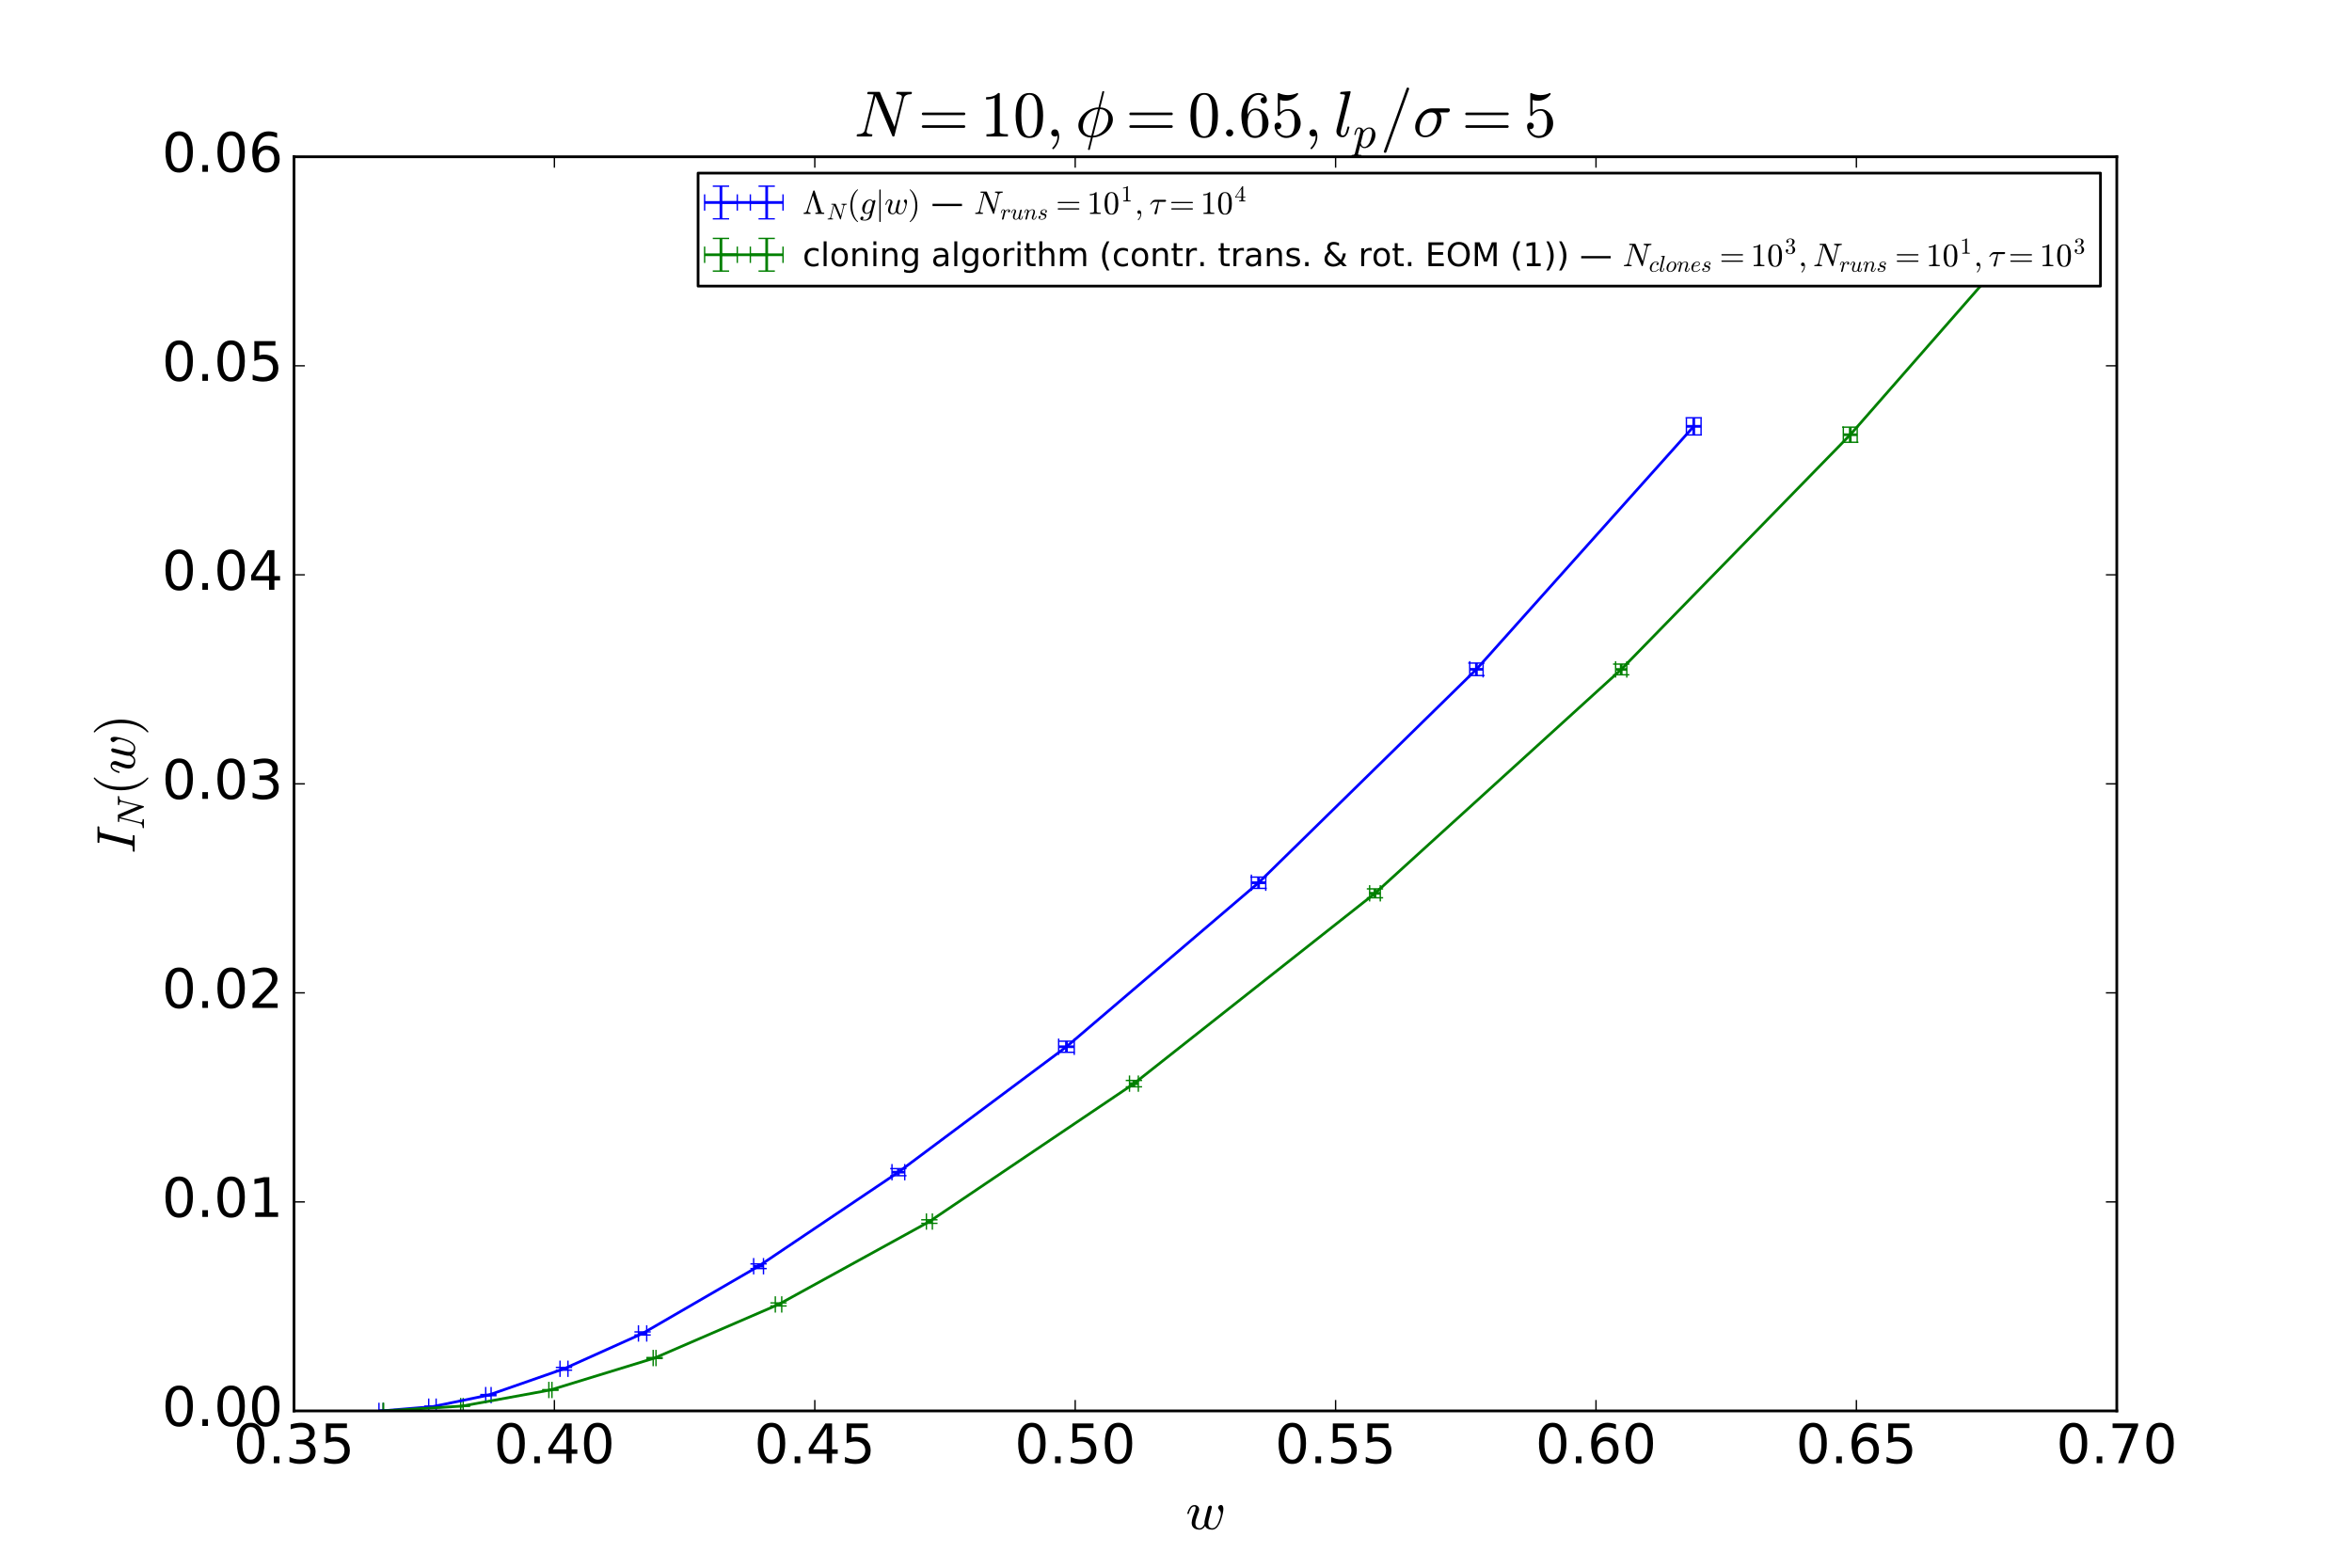 <?xml version="1.0" encoding="utf-8" standalone="no"?>
<!DOCTYPE svg PUBLIC "-//W3C//DTD SVG 1.1//EN"
  "http://www.w3.org/Graphics/SVG/1.1/DTD/svg11.dtd">
<!-- Created with matplotlib (https://matplotlib.org/) -->
<svg height="576pt" version="1.1" viewBox="0 0 864 576" width="864pt" xmlns="http://www.w3.org/2000/svg" xmlns:xlink="http://www.w3.org/1999/xlink">
 <defs>
  <style type="text/css">
*{stroke-linecap:butt;stroke-linejoin:round;}
  </style>
 </defs>
 <g id="figure_1">
  <g id="patch_1">
   <path d="M 0 576 
L 864 576 
L 864 0 
L 0 0 
z
" style="fill:#ffffff;"/>
  </g>
  <g id="axes_1">
   <g id="patch_2">
    <path d="M 108 518.4 
L 777.6 518.4 
L 777.6 57.6 
L 108 57.6 
z
" style="fill:#ffffff;"/>
   </g>
   <g id="LineCollection_1">
    <path clip-path="url(#pc1994a822a)" d="M 619.497 156.65 
L 624.885 156.65 
" style="fill:none;stroke:#0000ff;"/>
    <path clip-path="url(#pc1994a822a)" d="M 539.9 245.919 
L 544.811 245.919 
" style="fill:none;stroke:#0000ff;"/>
    <path clip-path="url(#pc1994a822a)" d="M 459.689 324.338 
L 464.974 324.338 
" style="fill:none;stroke:#0000ff;"/>
    <path clip-path="url(#pc1994a822a)" d="M 388.895 384.591 
L 394.621 384.591 
" style="fill:none;stroke:#0000ff;"/>
    <path clip-path="url(#pc1994a822a)" d="M 327.666 430.681 
L 332.356 430.681 
" style="fill:none;stroke:#0000ff;"/>
    <path clip-path="url(#pc1994a822a)" d="M 276.844 465.236 
L 280.467 465.236 
" style="fill:none;stroke:#0000ff;"/>
    <path clip-path="url(#pc1994a822a)" d="M 234.528 489.932 
L 237.57 489.932 
" style="fill:none;stroke:#0000ff;"/>
    <path clip-path="url(#pc1994a822a)" d="M 205.718 502.914 
L 208.639 502.914 
" style="fill:none;stroke:#0000ff;"/>
    <path clip-path="url(#pc1994a822a)" d="M 178.425 512.593 
L 180.405 512.593 
" style="fill:none;stroke:#0000ff;"/>
    <path clip-path="url(#pc1994a822a)" d="M 157.483 516.827 
L 160.209 516.827 
" style="fill:none;stroke:#0000ff;"/>
    <path clip-path="url(#pc1994a822a)" d="M 139.213 518.4 
L 140.773 518.4 
" style="fill:none;stroke:#0000ff;"/>
   </g>
   <g id="LineCollection_2">
    <path clip-path="url(#pc1994a822a)" d="M 622.191 159.806 
L 622.191 153.494 
" style="fill:none;stroke:#0000ff;"/>
    <path clip-path="url(#pc1994a822a)" d="M 542.356 248.209 
L 542.356 243.629 
" style="fill:none;stroke:#0000ff;"/>
    <path clip-path="url(#pc1994a822a)" d="M 462.332 326.407 
L 462.332 322.268 
" style="fill:none;stroke:#0000ff;"/>
    <path clip-path="url(#pc1994a822a)" d="M 391.758 386.626 
L 391.758 382.555 
" style="fill:none;stroke:#0000ff;"/>
    <path clip-path="url(#pc1994a822a)" d="M 330.011 431.984 
L 330.011 429.379 
" style="fill:none;stroke:#0000ff;"/>
    <path clip-path="url(#pc1994a822a)" d="M 278.655 466.096 
L 278.655 464.376 
" style="fill:none;stroke:#0000ff;"/>
    <path clip-path="url(#pc1994a822a)" d="M 236.049 490.495 
L 236.049 489.37 
" style="fill:none;stroke:#0000ff;"/>
    <path clip-path="url(#pc1994a822a)" d="M 207.179 503.423 
L 207.179 502.404 
" style="fill:none;stroke:#0000ff;"/>
    <path clip-path="url(#pc1994a822a)" d="M 179.415 512.793 
L 179.415 512.394 
" style="fill:none;stroke:#0000ff;"/>
    <path clip-path="url(#pc1994a822a)" d="M 158.846 517.003 
L 158.846 516.651 
" style="fill:none;stroke:#0000ff;"/>
    <path clip-path="url(#pc1994a822a)" d="M 139.993 518.4 
L 139.993 518.4 
" style="fill:none;stroke:#0000ff;"/>
   </g>
   <g id="LineCollection_3">
    <path clip-path="url(#pc1994a822a)" d="M 750.13 75.498 
L 756.772 75.498 
" style="fill:none;stroke:#008000;"/>
    <path clip-path="url(#pc1994a822a)" d="M 677.143 159.726 
L 682.234 159.726 
" style="fill:none;stroke:#008000;"/>
    <path clip-path="url(#pc1994a822a)" d="M 593.493 245.965 
L 597.599 245.965 
" style="fill:none;stroke:#008000;"/>
    <path clip-path="url(#pc1994a822a)" d="M 503.129 328.225 
L 507.047 328.225 
" style="fill:none;stroke:#008000;"/>
    <path clip-path="url(#pc1994a822a)" d="M 414.915 398.152 
L 418.165 398.152 
" style="fill:none;stroke:#008000;"/>
    <path clip-path="url(#pc1994a822a)" d="M 340.308 448.824 
L 342.501 448.824 
" style="fill:none;stroke:#008000;"/>
    <path clip-path="url(#pc1994a822a)" d="M 284.81 479.276 
L 287.165 479.276 
" style="fill:none;stroke:#008000;"/>
    <path clip-path="url(#pc1994a822a)" d="M 239.936 498.968 
L 240.974 498.968 
" style="fill:none;stroke:#008000;"/>
    <path clip-path="url(#pc1994a822a)" d="M 201.624 510.706 
L 202.757 510.706 
" style="fill:none;stroke:#008000;"/>
    <path clip-path="url(#pc1994a822a)" d="M 169.224 516.632 
L 170.157 516.632 
" style="fill:none;stroke:#008000;"/>
    <path clip-path="url(#pc1994a822a)" d="M 140.728 518.397 
L 140.91 518.397 
" style="fill:none;stroke:#008000;"/>
   </g>
   <g id="LineCollection_4">
    <path clip-path="url(#pc1994a822a)" d="M 753.451 79.444 
L 753.451 71.551 
" style="fill:none;stroke:#008000;"/>
    <path clip-path="url(#pc1994a822a)" d="M 679.688 162.504 
L 679.688 156.949 
" style="fill:none;stroke:#008000;"/>
    <path clip-path="url(#pc1994a822a)" d="M 595.546 247.937 
L 595.546 243.993 
" style="fill:none;stroke:#008000;"/>
    <path clip-path="url(#pc1994a822a)" d="M 505.088 329.863 
L 505.088 326.586 
" style="fill:none;stroke:#008000;"/>
    <path clip-path="url(#pc1994a822a)" d="M 416.54 399.317 
L 416.54 396.987 
" style="fill:none;stroke:#008000;"/>
    <path clip-path="url(#pc1994a822a)" d="M 341.405 449.474 
L 341.405 448.173 
" style="fill:none;stroke:#008000;"/>
    <path clip-path="url(#pc1994a822a)" d="M 285.987 479.839 
L 285.987 478.714 
" style="fill:none;stroke:#008000;"/>
    <path clip-path="url(#pc1994a822a)" d="M 240.455 499.149 
L 240.455 498.787 
" style="fill:none;stroke:#008000;"/>
    <path clip-path="url(#pc1994a822a)" d="M 202.19 510.834 
L 202.19 510.577 
" style="fill:none;stroke:#008000;"/>
    <path clip-path="url(#pc1994a822a)" d="M 169.691 516.686 
L 169.691 516.578 
" style="fill:none;stroke:#008000;"/>
    <path clip-path="url(#pc1994a822a)" d="M 140.819 518.398 
L 140.819 518.397 
" style="fill:none;stroke:#008000;"/>
   </g>
   <g id="line2d_1">
    <defs>
     <path d="M 0 3 
L 0 -3 
" id="m5f0f9e410f" style="stroke:#0000ff;stroke-width:0.5;"/>
    </defs>
    <g clip-path="url(#pc1994a822a)">
     <use style="fill:#0000ff;stroke:#0000ff;stroke-width:0.5;" x="619.497" xlink:href="#m5f0f9e410f" y="156.65"/>
     <use style="fill:#0000ff;stroke:#0000ff;stroke-width:0.5;" x="539.9" xlink:href="#m5f0f9e410f" y="245.919"/>
     <use style="fill:#0000ff;stroke:#0000ff;stroke-width:0.5;" x="459.689" xlink:href="#m5f0f9e410f" y="324.338"/>
     <use style="fill:#0000ff;stroke:#0000ff;stroke-width:0.5;" x="388.895" xlink:href="#m5f0f9e410f" y="384.591"/>
     <use style="fill:#0000ff;stroke:#0000ff;stroke-width:0.5;" x="327.666" xlink:href="#m5f0f9e410f" y="430.681"/>
     <use style="fill:#0000ff;stroke:#0000ff;stroke-width:0.5;" x="276.844" xlink:href="#m5f0f9e410f" y="465.236"/>
     <use style="fill:#0000ff;stroke:#0000ff;stroke-width:0.5;" x="234.528" xlink:href="#m5f0f9e410f" y="489.932"/>
     <use style="fill:#0000ff;stroke:#0000ff;stroke-width:0.5;" x="205.718" xlink:href="#m5f0f9e410f" y="502.914"/>
     <use style="fill:#0000ff;stroke:#0000ff;stroke-width:0.5;" x="178.425" xlink:href="#m5f0f9e410f" y="512.593"/>
     <use style="fill:#0000ff;stroke:#0000ff;stroke-width:0.5;" x="157.483" xlink:href="#m5f0f9e410f" y="516.827"/>
     <use style="fill:#0000ff;stroke:#0000ff;stroke-width:0.5;" x="139.213" xlink:href="#m5f0f9e410f" y="518.4"/>
    </g>
   </g>
   <g id="line2d_2">
    <g clip-path="url(#pc1994a822a)">
     <use style="fill:#0000ff;stroke:#0000ff;stroke-width:0.5;" x="624.885" xlink:href="#m5f0f9e410f" y="156.65"/>
     <use style="fill:#0000ff;stroke:#0000ff;stroke-width:0.5;" x="544.811" xlink:href="#m5f0f9e410f" y="245.919"/>
     <use style="fill:#0000ff;stroke:#0000ff;stroke-width:0.5;" x="464.974" xlink:href="#m5f0f9e410f" y="324.338"/>
     <use style="fill:#0000ff;stroke:#0000ff;stroke-width:0.5;" x="394.621" xlink:href="#m5f0f9e410f" y="384.591"/>
     <use style="fill:#0000ff;stroke:#0000ff;stroke-width:0.5;" x="332.356" xlink:href="#m5f0f9e410f" y="430.681"/>
     <use style="fill:#0000ff;stroke:#0000ff;stroke-width:0.5;" x="280.467" xlink:href="#m5f0f9e410f" y="465.236"/>
     <use style="fill:#0000ff;stroke:#0000ff;stroke-width:0.5;" x="237.57" xlink:href="#m5f0f9e410f" y="489.932"/>
     <use style="fill:#0000ff;stroke:#0000ff;stroke-width:0.5;" x="208.639" xlink:href="#m5f0f9e410f" y="502.914"/>
     <use style="fill:#0000ff;stroke:#0000ff;stroke-width:0.5;" x="180.405" xlink:href="#m5f0f9e410f" y="512.593"/>
     <use style="fill:#0000ff;stroke:#0000ff;stroke-width:0.5;" x="160.209" xlink:href="#m5f0f9e410f" y="516.827"/>
     <use style="fill:#0000ff;stroke:#0000ff;stroke-width:0.5;" x="140.773" xlink:href="#m5f0f9e410f" y="518.4"/>
    </g>
   </g>
   <g id="line2d_3">
    <defs>
     <path d="M 3 0 
L -3 -0 
" id="mbd8e9f2829" style="stroke:#0000ff;stroke-width:0.5;"/>
    </defs>
    <g clip-path="url(#pc1994a822a)">
     <use style="fill:#0000ff;stroke:#0000ff;stroke-width:0.5;" x="622.191" xlink:href="#mbd8e9f2829" y="159.806"/>
     <use style="fill:#0000ff;stroke:#0000ff;stroke-width:0.5;" x="542.356" xlink:href="#mbd8e9f2829" y="248.209"/>
     <use style="fill:#0000ff;stroke:#0000ff;stroke-width:0.5;" x="462.332" xlink:href="#mbd8e9f2829" y="326.407"/>
     <use style="fill:#0000ff;stroke:#0000ff;stroke-width:0.5;" x="391.758" xlink:href="#mbd8e9f2829" y="386.626"/>
     <use style="fill:#0000ff;stroke:#0000ff;stroke-width:0.5;" x="330.011" xlink:href="#mbd8e9f2829" y="431.984"/>
     <use style="fill:#0000ff;stroke:#0000ff;stroke-width:0.5;" x="278.655" xlink:href="#mbd8e9f2829" y="466.096"/>
     <use style="fill:#0000ff;stroke:#0000ff;stroke-width:0.5;" x="236.049" xlink:href="#mbd8e9f2829" y="490.495"/>
     <use style="fill:#0000ff;stroke:#0000ff;stroke-width:0.5;" x="207.179" xlink:href="#mbd8e9f2829" y="503.423"/>
     <use style="fill:#0000ff;stroke:#0000ff;stroke-width:0.5;" x="179.415" xlink:href="#mbd8e9f2829" y="512.793"/>
     <use style="fill:#0000ff;stroke:#0000ff;stroke-width:0.5;" x="158.846" xlink:href="#mbd8e9f2829" y="517.003"/>
     <use style="fill:#0000ff;stroke:#0000ff;stroke-width:0.5;" x="139.993" xlink:href="#mbd8e9f2829" y="518.4"/>
    </g>
   </g>
   <g id="line2d_4">
    <g clip-path="url(#pc1994a822a)">
     <use style="fill:#0000ff;stroke:#0000ff;stroke-width:0.5;" x="622.191" xlink:href="#mbd8e9f2829" y="153.494"/>
     <use style="fill:#0000ff;stroke:#0000ff;stroke-width:0.5;" x="542.356" xlink:href="#mbd8e9f2829" y="243.629"/>
     <use style="fill:#0000ff;stroke:#0000ff;stroke-width:0.5;" x="462.332" xlink:href="#mbd8e9f2829" y="322.268"/>
     <use style="fill:#0000ff;stroke:#0000ff;stroke-width:0.5;" x="391.758" xlink:href="#mbd8e9f2829" y="382.555"/>
     <use style="fill:#0000ff;stroke:#0000ff;stroke-width:0.5;" x="330.011" xlink:href="#mbd8e9f2829" y="429.379"/>
     <use style="fill:#0000ff;stroke:#0000ff;stroke-width:0.5;" x="278.655" xlink:href="#mbd8e9f2829" y="464.376"/>
     <use style="fill:#0000ff;stroke:#0000ff;stroke-width:0.5;" x="236.049" xlink:href="#mbd8e9f2829" y="489.37"/>
     <use style="fill:#0000ff;stroke:#0000ff;stroke-width:0.5;" x="207.179" xlink:href="#mbd8e9f2829" y="502.404"/>
     <use style="fill:#0000ff;stroke:#0000ff;stroke-width:0.5;" x="179.415" xlink:href="#mbd8e9f2829" y="512.394"/>
     <use style="fill:#0000ff;stroke:#0000ff;stroke-width:0.5;" x="158.846" xlink:href="#mbd8e9f2829" y="516.651"/>
     <use style="fill:#0000ff;stroke:#0000ff;stroke-width:0.5;" x="139.993" xlink:href="#mbd8e9f2829" y="518.4"/>
    </g>
   </g>
   <g id="line2d_5">
    <defs>
     <path d="M 0 3 
L 0 -3 
" id="m6d97b17bd4" style="stroke:#008000;stroke-width:0.5;"/>
    </defs>
    <g clip-path="url(#pc1994a822a)">
     <use style="fill:#008000;stroke:#008000;stroke-width:0.5;" x="750.13" xlink:href="#m6d97b17bd4" y="75.498"/>
     <use style="fill:#008000;stroke:#008000;stroke-width:0.5;" x="677.143" xlink:href="#m6d97b17bd4" y="159.726"/>
     <use style="fill:#008000;stroke:#008000;stroke-width:0.5;" x="593.493" xlink:href="#m6d97b17bd4" y="245.965"/>
     <use style="fill:#008000;stroke:#008000;stroke-width:0.5;" x="503.129" xlink:href="#m6d97b17bd4" y="328.225"/>
     <use style="fill:#008000;stroke:#008000;stroke-width:0.5;" x="414.915" xlink:href="#m6d97b17bd4" y="398.152"/>
     <use style="fill:#008000;stroke:#008000;stroke-width:0.5;" x="340.308" xlink:href="#m6d97b17bd4" y="448.824"/>
     <use style="fill:#008000;stroke:#008000;stroke-width:0.5;" x="284.81" xlink:href="#m6d97b17bd4" y="479.276"/>
     <use style="fill:#008000;stroke:#008000;stroke-width:0.5;" x="239.936" xlink:href="#m6d97b17bd4" y="498.968"/>
     <use style="fill:#008000;stroke:#008000;stroke-width:0.5;" x="201.624" xlink:href="#m6d97b17bd4" y="510.706"/>
     <use style="fill:#008000;stroke:#008000;stroke-width:0.5;" x="169.224" xlink:href="#m6d97b17bd4" y="516.632"/>
     <use style="fill:#008000;stroke:#008000;stroke-width:0.5;" x="140.728" xlink:href="#m6d97b17bd4" y="518.397"/>
    </g>
   </g>
   <g id="line2d_6">
    <g clip-path="url(#pc1994a822a)">
     <use style="fill:#008000;stroke:#008000;stroke-width:0.5;" x="756.772" xlink:href="#m6d97b17bd4" y="75.498"/>
     <use style="fill:#008000;stroke:#008000;stroke-width:0.5;" x="682.234" xlink:href="#m6d97b17bd4" y="159.726"/>
     <use style="fill:#008000;stroke:#008000;stroke-width:0.5;" x="597.599" xlink:href="#m6d97b17bd4" y="245.965"/>
     <use style="fill:#008000;stroke:#008000;stroke-width:0.5;" x="507.047" xlink:href="#m6d97b17bd4" y="328.225"/>
     <use style="fill:#008000;stroke:#008000;stroke-width:0.5;" x="418.165" xlink:href="#m6d97b17bd4" y="398.152"/>
     <use style="fill:#008000;stroke:#008000;stroke-width:0.5;" x="342.501" xlink:href="#m6d97b17bd4" y="448.824"/>
     <use style="fill:#008000;stroke:#008000;stroke-width:0.5;" x="287.165" xlink:href="#m6d97b17bd4" y="479.276"/>
     <use style="fill:#008000;stroke:#008000;stroke-width:0.5;" x="240.974" xlink:href="#m6d97b17bd4" y="498.968"/>
     <use style="fill:#008000;stroke:#008000;stroke-width:0.5;" x="202.757" xlink:href="#m6d97b17bd4" y="510.706"/>
     <use style="fill:#008000;stroke:#008000;stroke-width:0.5;" x="170.157" xlink:href="#m6d97b17bd4" y="516.632"/>
     <use style="fill:#008000;stroke:#008000;stroke-width:0.5;" x="140.91" xlink:href="#m6d97b17bd4" y="518.397"/>
    </g>
   </g>
   <g id="line2d_7">
    <defs>
     <path d="M 3 0 
L -3 -0 
" id="mec7afeead9" style="stroke:#008000;stroke-width:0.5;"/>
    </defs>
    <g clip-path="url(#pc1994a822a)">
     <use style="fill:#008000;stroke:#008000;stroke-width:0.5;" x="753.451" xlink:href="#mec7afeead9" y="79.444"/>
     <use style="fill:#008000;stroke:#008000;stroke-width:0.5;" x="679.688" xlink:href="#mec7afeead9" y="162.504"/>
     <use style="fill:#008000;stroke:#008000;stroke-width:0.5;" x="595.546" xlink:href="#mec7afeead9" y="247.937"/>
     <use style="fill:#008000;stroke:#008000;stroke-width:0.5;" x="505.088" xlink:href="#mec7afeead9" y="329.863"/>
     <use style="fill:#008000;stroke:#008000;stroke-width:0.5;" x="416.54" xlink:href="#mec7afeead9" y="399.317"/>
     <use style="fill:#008000;stroke:#008000;stroke-width:0.5;" x="341.405" xlink:href="#mec7afeead9" y="449.474"/>
     <use style="fill:#008000;stroke:#008000;stroke-width:0.5;" x="285.987" xlink:href="#mec7afeead9" y="479.839"/>
     <use style="fill:#008000;stroke:#008000;stroke-width:0.5;" x="240.455" xlink:href="#mec7afeead9" y="499.149"/>
     <use style="fill:#008000;stroke:#008000;stroke-width:0.5;" x="202.19" xlink:href="#mec7afeead9" y="510.834"/>
     <use style="fill:#008000;stroke:#008000;stroke-width:0.5;" x="169.691" xlink:href="#mec7afeead9" y="516.686"/>
     <use style="fill:#008000;stroke:#008000;stroke-width:0.5;" x="140.819" xlink:href="#mec7afeead9" y="518.398"/>
    </g>
   </g>
   <g id="line2d_8">
    <g clip-path="url(#pc1994a822a)">
     <use style="fill:#008000;stroke:#008000;stroke-width:0.5;" x="753.451" xlink:href="#mec7afeead9" y="71.551"/>
     <use style="fill:#008000;stroke:#008000;stroke-width:0.5;" x="679.688" xlink:href="#mec7afeead9" y="156.949"/>
     <use style="fill:#008000;stroke:#008000;stroke-width:0.5;" x="595.546" xlink:href="#mec7afeead9" y="243.993"/>
     <use style="fill:#008000;stroke:#008000;stroke-width:0.5;" x="505.088" xlink:href="#mec7afeead9" y="326.586"/>
     <use style="fill:#008000;stroke:#008000;stroke-width:0.5;" x="416.54" xlink:href="#mec7afeead9" y="396.987"/>
     <use style="fill:#008000;stroke:#008000;stroke-width:0.5;" x="341.405" xlink:href="#mec7afeead9" y="448.173"/>
     <use style="fill:#008000;stroke:#008000;stroke-width:0.5;" x="285.987" xlink:href="#mec7afeead9" y="478.714"/>
     <use style="fill:#008000;stroke:#008000;stroke-width:0.5;" x="240.455" xlink:href="#mec7afeead9" y="498.787"/>
     <use style="fill:#008000;stroke:#008000;stroke-width:0.5;" x="202.19" xlink:href="#mec7afeead9" y="510.577"/>
     <use style="fill:#008000;stroke:#008000;stroke-width:0.5;" x="169.691" xlink:href="#mec7afeead9" y="516.578"/>
     <use style="fill:#008000;stroke:#008000;stroke-width:0.5;" x="140.819" xlink:href="#mec7afeead9" y="518.397"/>
    </g>
   </g>
   <g id="line2d_9">
    <path clip-path="url(#pc1994a822a)" d="M 622.191 156.65 
L 542.356 245.919 
L 462.332 324.338 
L 391.758 384.591 
L 330.011 430.681 
L 278.655 465.236 
L 236.049 489.932 
L 207.179 502.914 
L 179.415 512.593 
L 158.846 516.827 
L 139.993 518.4 
" style="fill:none;stroke:#0000ff;stroke-linecap:square;"/>
   </g>
   <g id="line2d_10">
    <path clip-path="url(#pc1994a822a)" d="M 753.451 75.498 
L 679.688 159.726 
L 595.546 245.965 
L 505.088 328.225 
L 416.54 398.152 
L 341.405 448.824 
L 285.987 479.276 
L 240.455 498.968 
L 202.19 510.706 
L 169.691 516.632 
L 140.819 518.397 
" style="fill:none;stroke:#008000;stroke-linecap:square;"/>
   </g>
   <g id="patch_3">
    <path d="M 108 518.4 
L 108 57.6 
" style="fill:none;stroke:#000000;stroke-linecap:square;stroke-linejoin:miter;"/>
   </g>
   <g id="patch_4">
    <path d="M 777.6 518.4 
L 777.6 57.6 
" style="fill:none;stroke:#000000;stroke-linecap:square;stroke-linejoin:miter;"/>
   </g>
   <g id="patch_5">
    <path d="M 108 518.4 
L 777.6 518.4 
" style="fill:none;stroke:#000000;stroke-linecap:square;stroke-linejoin:miter;"/>
   </g>
   <g id="patch_6">
    <path d="M 108 57.6 
L 777.6 57.6 
" style="fill:none;stroke:#000000;stroke-linecap:square;stroke-linejoin:miter;"/>
   </g>
   <g id="matplotlib.axis_1">
    <g id="xtick_1">
     <g id="line2d_11">
      <defs>
       <path d="M 0 0 
L 0 -4 
" id="m3201c25eeb" style="stroke:#000000;stroke-width:0.5;"/>
      </defs>
      <g>
       <use style="stroke:#000000;stroke-width:0.5;" x="108" xlink:href="#m3201c25eeb" y="518.4"/>
      </g>
     </g>
     <g id="line2d_12">
      <defs>
       <path d="M 0 0 
L 0 4 
" id="me4a3aacfbe" style="stroke:#000000;stroke-width:0.5;"/>
      </defs>
      <g>
       <use style="stroke:#000000;stroke-width:0.5;" x="108" xlink:href="#me4a3aacfbe" y="57.6"/>
      </g>
     </g>
     <g id="text_1">
      <!-- 0.35 -->
      <defs>
       <path d="M 31.781 66.406 
Q 24.172 66.406 20.328 58.906 
Q 16.5 51.422 16.5 36.375 
Q 16.5 21.391 20.328 13.891 
Q 24.172 6.391 31.781 6.391 
Q 39.453 6.391 43.281 13.891 
Q 47.125 21.391 47.125 36.375 
Q 47.125 51.422 43.281 58.906 
Q 39.453 66.406 31.781 66.406 
z
M 31.781 74.219 
Q 44.047 74.219 50.516 64.516 
Q 56.984 54.828 56.984 36.375 
Q 56.984 17.969 50.516 8.266 
Q 44.047 -1.422 31.781 -1.422 
Q 19.531 -1.422 13.062 8.266 
Q 6.594 17.969 6.594 36.375 
Q 6.594 54.828 13.062 64.516 
Q 19.531 74.219 31.781 74.219 
z
" id="DejaVuSans-48"/>
       <path d="M 10.688 12.406 
L 21 12.406 
L 21 0 
L 10.688 0 
z
" id="DejaVuSans-46"/>
       <path d="M 40.578 39.312 
Q 47.656 37.797 51.625 33 
Q 55.609 28.219 55.609 21.188 
Q 55.609 10.406 48.188 4.484 
Q 40.766 -1.422 27.094 -1.422 
Q 22.516 -1.422 17.656 -0.516 
Q 12.797 0.391 7.625 2.203 
L 7.625 11.719 
Q 11.719 9.328 16.594 8.109 
Q 21.484 6.891 26.812 6.891 
Q 36.078 6.891 40.938 10.547 
Q 45.797 14.203 45.797 21.188 
Q 45.797 27.641 41.281 31.266 
Q 36.766 34.906 28.719 34.906 
L 20.219 34.906 
L 20.219 43.016 
L 29.109 43.016 
Q 36.375 43.016 40.234 45.922 
Q 44.094 48.828 44.094 54.297 
Q 44.094 59.906 40.109 62.906 
Q 36.141 65.922 28.719 65.922 
Q 24.656 65.922 20.016 65.031 
Q 15.375 64.156 9.812 62.312 
L 9.812 71.094 
Q 15.438 72.656 20.344 73.438 
Q 25.25 74.219 29.594 74.219 
Q 40.828 74.219 47.359 69.109 
Q 53.906 64.016 53.906 55.328 
Q 53.906 49.266 50.438 45.094 
Q 46.969 40.922 40.578 39.312 
z
" id="DejaVuSans-51"/>
       <path d="M 10.797 72.906 
L 49.516 72.906 
L 49.516 64.594 
L 19.828 64.594 
L 19.828 46.734 
Q 21.969 47.469 24.109 47.828 
Q 26.266 48.188 28.422 48.188 
Q 40.625 48.188 47.75 41.5 
Q 54.891 34.812 54.891 23.391 
Q 54.891 11.625 47.562 5.094 
Q 40.234 -1.422 26.906 -1.422 
Q 22.312 -1.422 17.547 -0.641 
Q 12.797 0.141 7.719 1.703 
L 7.719 11.625 
Q 12.109 9.234 16.797 8.062 
Q 21.484 6.891 26.703 6.891 
Q 35.156 6.891 40.078 11.328 
Q 45.016 15.766 45.016 23.391 
Q 45.016 31 40.078 35.438 
Q 35.156 39.891 26.703 39.891 
Q 22.75 39.891 18.812 39.016 
Q 14.891 38.141 10.797 36.281 
z
" id="DejaVuSans-53"/>
      </defs>
      <g transform="translate(85.734 537.597)scale(0.2 -0.2)">
       <use xlink:href="#DejaVuSans-48"/>
       <use x="63.623" xlink:href="#DejaVuSans-46"/>
       <use x="95.41" xlink:href="#DejaVuSans-51"/>
       <use x="159.033" xlink:href="#DejaVuSans-53"/>
      </g>
     </g>
    </g>
    <g id="xtick_2">
     <g id="line2d_13">
      <g>
       <use style="stroke:#000000;stroke-width:0.5;" x="203.657" xlink:href="#m3201c25eeb" y="518.4"/>
      </g>
     </g>
     <g id="line2d_14">
      <g>
       <use style="stroke:#000000;stroke-width:0.5;" x="203.657" xlink:href="#me4a3aacfbe" y="57.6"/>
      </g>
     </g>
     <g id="text_2">
      <!-- 0.40 -->
      <defs>
       <path d="M 37.797 64.312 
L 12.891 25.391 
L 37.797 25.391 
z
M 35.203 72.906 
L 47.609 72.906 
L 47.609 25.391 
L 58.016 25.391 
L 58.016 17.188 
L 47.609 17.188 
L 47.609 0 
L 37.797 0 
L 37.797 17.188 
L 4.891 17.188 
L 4.891 26.703 
z
" id="DejaVuSans-52"/>
      </defs>
      <g transform="translate(181.392 537.597)scale(0.2 -0.2)">
       <use xlink:href="#DejaVuSans-48"/>
       <use x="63.623" xlink:href="#DejaVuSans-46"/>
       <use x="95.41" xlink:href="#DejaVuSans-52"/>
       <use x="159.033" xlink:href="#DejaVuSans-48"/>
      </g>
     </g>
    </g>
    <g id="xtick_3">
     <g id="line2d_15">
      <g>
       <use style="stroke:#000000;stroke-width:0.5;" x="299.314" xlink:href="#m3201c25eeb" y="518.4"/>
      </g>
     </g>
     <g id="line2d_16">
      <g>
       <use style="stroke:#000000;stroke-width:0.5;" x="299.314" xlink:href="#me4a3aacfbe" y="57.6"/>
      </g>
     </g>
     <g id="text_3">
      <!-- 0.45 -->
      <g transform="translate(277.049 537.597)scale(0.2 -0.2)">
       <use xlink:href="#DejaVuSans-48"/>
       <use x="63.623" xlink:href="#DejaVuSans-46"/>
       <use x="95.41" xlink:href="#DejaVuSans-52"/>
       <use x="159.033" xlink:href="#DejaVuSans-53"/>
      </g>
     </g>
    </g>
    <g id="xtick_4">
     <g id="line2d_17">
      <g>
       <use style="stroke:#000000;stroke-width:0.5;" x="394.971" xlink:href="#m3201c25eeb" y="518.4"/>
      </g>
     </g>
     <g id="line2d_18">
      <g>
       <use style="stroke:#000000;stroke-width:0.5;" x="394.971" xlink:href="#me4a3aacfbe" y="57.6"/>
      </g>
     </g>
     <g id="text_4">
      <!-- 0.50 -->
      <g transform="translate(372.706 537.597)scale(0.2 -0.2)">
       <use xlink:href="#DejaVuSans-48"/>
       <use x="63.623" xlink:href="#DejaVuSans-46"/>
       <use x="95.41" xlink:href="#DejaVuSans-53"/>
       <use x="159.033" xlink:href="#DejaVuSans-48"/>
      </g>
     </g>
    </g>
    <g id="xtick_5">
     <g id="line2d_19">
      <g>
       <use style="stroke:#000000;stroke-width:0.5;" x="490.629" xlink:href="#m3201c25eeb" y="518.4"/>
      </g>
     </g>
     <g id="line2d_20">
      <g>
       <use style="stroke:#000000;stroke-width:0.5;" x="490.629" xlink:href="#me4a3aacfbe" y="57.6"/>
      </g>
     </g>
     <g id="text_5">
      <!-- 0.55 -->
      <g transform="translate(468.363 537.597)scale(0.2 -0.2)">
       <use xlink:href="#DejaVuSans-48"/>
       <use x="63.623" xlink:href="#DejaVuSans-46"/>
       <use x="95.41" xlink:href="#DejaVuSans-53"/>
       <use x="159.033" xlink:href="#DejaVuSans-53"/>
      </g>
     </g>
    </g>
    <g id="xtick_6">
     <g id="line2d_21">
      <g>
       <use style="stroke:#000000;stroke-width:0.5;" x="586.286" xlink:href="#m3201c25eeb" y="518.4"/>
      </g>
     </g>
     <g id="line2d_22">
      <g>
       <use style="stroke:#000000;stroke-width:0.5;" x="586.286" xlink:href="#me4a3aacfbe" y="57.6"/>
      </g>
     </g>
     <g id="text_6">
      <!-- 0.60 -->
      <defs>
       <path d="M 33.016 40.375 
Q 26.375 40.375 22.484 35.828 
Q 18.609 31.297 18.609 23.391 
Q 18.609 15.531 22.484 10.953 
Q 26.375 6.391 33.016 6.391 
Q 39.656 6.391 43.531 10.953 
Q 47.406 15.531 47.406 23.391 
Q 47.406 31.297 43.531 35.828 
Q 39.656 40.375 33.016 40.375 
z
M 52.594 71.297 
L 52.594 62.312 
Q 48.875 64.062 45.094 64.984 
Q 41.312 65.922 37.594 65.922 
Q 27.828 65.922 22.672 59.328 
Q 17.531 52.734 16.797 39.406 
Q 19.672 43.656 24.016 45.922 
Q 28.375 48.188 33.594 48.188 
Q 44.578 48.188 50.953 41.516 
Q 57.328 34.859 57.328 23.391 
Q 57.328 12.156 50.688 5.359 
Q 44.047 -1.422 33.016 -1.422 
Q 20.359 -1.422 13.672 8.266 
Q 6.984 17.969 6.984 36.375 
Q 6.984 53.656 15.188 63.938 
Q 23.391 74.219 37.203 74.219 
Q 40.922 74.219 44.703 73.484 
Q 48.484 72.75 52.594 71.297 
z
" id="DejaVuSans-54"/>
      </defs>
      <g transform="translate(564.02 537.597)scale(0.2 -0.2)">
       <use xlink:href="#DejaVuSans-48"/>
       <use x="63.623" xlink:href="#DejaVuSans-46"/>
       <use x="95.41" xlink:href="#DejaVuSans-54"/>
       <use x="159.033" xlink:href="#DejaVuSans-48"/>
      </g>
     </g>
    </g>
    <g id="xtick_7">
     <g id="line2d_23">
      <g>
       <use style="stroke:#000000;stroke-width:0.5;" x="681.943" xlink:href="#m3201c25eeb" y="518.4"/>
      </g>
     </g>
     <g id="line2d_24">
      <g>
       <use style="stroke:#000000;stroke-width:0.5;" x="681.943" xlink:href="#me4a3aacfbe" y="57.6"/>
      </g>
     </g>
     <g id="text_7">
      <!-- 0.65 -->
      <g transform="translate(659.677 537.597)scale(0.2 -0.2)">
       <use xlink:href="#DejaVuSans-48"/>
       <use x="63.623" xlink:href="#DejaVuSans-46"/>
       <use x="95.41" xlink:href="#DejaVuSans-54"/>
       <use x="159.033" xlink:href="#DejaVuSans-53"/>
      </g>
     </g>
    </g>
    <g id="xtick_8">
     <g id="line2d_25">
      <g>
       <use style="stroke:#000000;stroke-width:0.5;" x="777.6" xlink:href="#m3201c25eeb" y="518.4"/>
      </g>
     </g>
     <g id="line2d_26">
      <g>
       <use style="stroke:#000000;stroke-width:0.5;" x="777.6" xlink:href="#me4a3aacfbe" y="57.6"/>
      </g>
     </g>
     <g id="text_8">
      <!-- 0.70 -->
      <defs>
       <path d="M 8.203 72.906 
L 55.078 72.906 
L 55.078 68.703 
L 28.609 0 
L 18.312 0 
L 43.219 64.594 
L 8.203 64.594 
z
" id="DejaVuSans-55"/>
      </defs>
      <g transform="translate(755.334 537.597)scale(0.2 -0.2)">
       <use xlink:href="#DejaVuSans-48"/>
       <use x="63.623" xlink:href="#DejaVuSans-46"/>
       <use x="95.41" xlink:href="#DejaVuSans-55"/>
       <use x="159.033" xlink:href="#DejaVuSans-48"/>
      </g>
     </g>
    </g>
    <g id="text_9">
     <!-- $w$ -->
     <defs>
      <path d="M 10.797 11.625 
Q 10.797 13.719 11.359 16.453 
Q 11.922 19.188 12.594 21.312 
Q 13.281 23.438 14.906 27.828 
Q 16.547 32.234 16.703 32.625 
Q 18.016 36.281 18.016 38.625 
Q 18.016 41.609 15.828 41.609 
Q 11.859 41.609 9.297 37.531 
Q 6.734 33.453 5.516 28.422 
Q 5.328 27.781 4.688 27.781 
L 3.516 27.781 
Q 2.688 27.781 2.688 28.719 
L 2.688 29 
Q 4.297 34.969 7.609 39.578 
Q 10.938 44.188 16.016 44.188 
Q 19.578 44.188 22.047 41.844 
Q 24.516 39.5 24.516 35.891 
Q 24.516 34.031 23.688 31.984 
Q 22.516 28.953 20.922 24.703 
Q 19.344 20.453 18.453 16.984 
Q 17.578 13.531 17.578 10.297 
Q 17.578 6.391 19.625 3.953 
Q 21.688 1.516 25.594 1.516 
Q 30.906 1.516 34.422 9.625 
Q 34.281 10.203 34.281 11.281 
Q 34.281 13.969 35.109 17.391 
L 40.719 39.891 
Q 41.062 41.219 42.281 42.156 
Q 43.5 43.109 44.922 43.109 
Q 46.094 43.109 47 42.328 
Q 47.906 41.547 47.906 40.281 
Q 47.906 39.703 47.797 39.5 
L 42.188 17.188 
Q 41.219 13.188 41.219 10.016 
Q 41.219 6.25 42.938 3.875 
Q 44.672 1.516 48.391 1.516 
Q 54.828 1.516 58.984 10.016 
Q 60.547 13.031 62.469 18.938 
Q 64.406 24.859 64.406 27.984 
Q 64.406 30.859 63.469 32.547 
Q 62.547 34.234 60.906 36.188 
Q 59.281 38.141 59.281 39.109 
Q 59.281 41.016 60.906 42.641 
Q 62.547 44.281 64.5 44.281 
Q 66.891 44.281 67.938 42.078 
Q 69 39.891 69 37.109 
Q 69 33.734 67.875 28.531 
Q 66.75 23.344 65.031 18.094 
Q 63.328 12.844 61.812 9.719 
Q 56.344 -1.125 48.188 -1.125 
Q 44 -1.125 40.531 0.484 
Q 37.062 2.094 35.406 5.609 
Q 33.797 2.734 31.172 0.797 
Q 28.562 -1.125 25.391 -1.125 
Q 18.797 -1.125 14.797 2.016 
Q 10.797 5.172 10.797 11.625 
z
" id="Cmmi10-119"/>
     </defs>
     <g transform="translate(435.6 561.953)scale(0.2 -0.2)">
      <use transform="translate(0 0.719)" xlink:href="#Cmmi10-119"/>
     </g>
    </g>
   </g>
   <g id="matplotlib.axis_2">
    <g id="ytick_1">
     <g id="line2d_27">
      <defs>
       <path d="M 0 0 
L 4 0 
" id="m6331ae14f8" style="stroke:#000000;stroke-width:0.5;"/>
      </defs>
      <g>
       <use style="stroke:#000000;stroke-width:0.5;" x="108" xlink:href="#m6331ae14f8" y="518.4"/>
      </g>
     </g>
     <g id="line2d_28">
      <defs>
       <path d="M 0 0 
L -4 0 
" id="m9c16e1d0dd" style="stroke:#000000;stroke-width:0.5;"/>
      </defs>
      <g>
       <use style="stroke:#000000;stroke-width:0.5;" x="777.6" xlink:href="#m9c16e1d0dd" y="518.4"/>
      </g>
     </g>
     <g id="text_10">
      <!-- 0.00 -->
      <g transform="translate(59.469 523.919)scale(0.2 -0.2)">
       <use xlink:href="#DejaVuSans-48"/>
       <use x="63.623" xlink:href="#DejaVuSans-46"/>
       <use x="95.41" xlink:href="#DejaVuSans-48"/>
       <use x="159.033" xlink:href="#DejaVuSans-48"/>
      </g>
     </g>
    </g>
    <g id="ytick_2">
     <g id="line2d_29">
      <g>
       <use style="stroke:#000000;stroke-width:0.5;" x="108" xlink:href="#m6331ae14f8" y="441.6"/>
      </g>
     </g>
     <g id="line2d_30">
      <g>
       <use style="stroke:#000000;stroke-width:0.5;" x="777.6" xlink:href="#m9c16e1d0dd" y="441.6"/>
      </g>
     </g>
     <g id="text_11">
      <!-- 0.01 -->
      <defs>
       <path d="M 12.406 8.297 
L 28.516 8.297 
L 28.516 63.922 
L 10.984 60.406 
L 10.984 69.391 
L 28.422 72.906 
L 38.281 72.906 
L 38.281 8.297 
L 54.391 8.297 
L 54.391 0 
L 12.406 0 
z
" id="DejaVuSans-49"/>
      </defs>
      <g transform="translate(59.469 447.119)scale(0.2 -0.2)">
       <use xlink:href="#DejaVuSans-48"/>
       <use x="63.623" xlink:href="#DejaVuSans-46"/>
       <use x="95.41" xlink:href="#DejaVuSans-48"/>
       <use x="159.033" xlink:href="#DejaVuSans-49"/>
      </g>
     </g>
    </g>
    <g id="ytick_3">
     <g id="line2d_31">
      <g>
       <use style="stroke:#000000;stroke-width:0.5;" x="108" xlink:href="#m6331ae14f8" y="364.8"/>
      </g>
     </g>
     <g id="line2d_32">
      <g>
       <use style="stroke:#000000;stroke-width:0.5;" x="777.6" xlink:href="#m9c16e1d0dd" y="364.8"/>
      </g>
     </g>
     <g id="text_12">
      <!-- 0.02 -->
      <defs>
       <path d="M 19.188 8.297 
L 53.609 8.297 
L 53.609 0 
L 7.328 0 
L 7.328 8.297 
Q 12.938 14.109 22.625 23.891 
Q 32.328 33.688 34.812 36.531 
Q 39.547 41.844 41.422 45.531 
Q 43.312 49.219 43.312 52.781 
Q 43.312 58.594 39.234 62.25 
Q 35.156 65.922 28.609 65.922 
Q 23.969 65.922 18.812 64.312 
Q 13.672 62.703 7.812 59.422 
L 7.812 69.391 
Q 13.766 71.781 18.938 73 
Q 24.125 74.219 28.422 74.219 
Q 39.75 74.219 46.484 68.547 
Q 53.219 62.891 53.219 53.422 
Q 53.219 48.922 51.531 44.891 
Q 49.859 40.875 45.406 35.406 
Q 44.188 33.984 37.641 27.219 
Q 31.109 20.453 19.188 8.297 
z
" id="DejaVuSans-50"/>
      </defs>
      <g transform="translate(59.469 370.319)scale(0.2 -0.2)">
       <use xlink:href="#DejaVuSans-48"/>
       <use x="63.623" xlink:href="#DejaVuSans-46"/>
       <use x="95.41" xlink:href="#DejaVuSans-48"/>
       <use x="159.033" xlink:href="#DejaVuSans-50"/>
      </g>
     </g>
    </g>
    <g id="ytick_4">
     <g id="line2d_33">
      <g>
       <use style="stroke:#000000;stroke-width:0.5;" x="108" xlink:href="#m6331ae14f8" y="288"/>
      </g>
     </g>
     <g id="line2d_34">
      <g>
       <use style="stroke:#000000;stroke-width:0.5;" x="777.6" xlink:href="#m9c16e1d0dd" y="288"/>
      </g>
     </g>
     <g id="text_13">
      <!-- 0.03 -->
      <g transform="translate(59.469 293.519)scale(0.2 -0.2)">
       <use xlink:href="#DejaVuSans-48"/>
       <use x="63.623" xlink:href="#DejaVuSans-46"/>
       <use x="95.41" xlink:href="#DejaVuSans-48"/>
       <use x="159.033" xlink:href="#DejaVuSans-51"/>
      </g>
     </g>
    </g>
    <g id="ytick_5">
     <g id="line2d_35">
      <g>
       <use style="stroke:#000000;stroke-width:0.5;" x="108" xlink:href="#m6331ae14f8" y="211.2"/>
      </g>
     </g>
     <g id="line2d_36">
      <g>
       <use style="stroke:#000000;stroke-width:0.5;" x="777.6" xlink:href="#m9c16e1d0dd" y="211.2"/>
      </g>
     </g>
     <g id="text_14">
      <!-- 0.04 -->
      <g transform="translate(59.469 216.719)scale(0.2 -0.2)">
       <use xlink:href="#DejaVuSans-48"/>
       <use x="63.623" xlink:href="#DejaVuSans-46"/>
       <use x="95.41" xlink:href="#DejaVuSans-48"/>
       <use x="159.033" xlink:href="#DejaVuSans-52"/>
      </g>
     </g>
    </g>
    <g id="ytick_6">
     <g id="line2d_37">
      <g>
       <use style="stroke:#000000;stroke-width:0.5;" x="108" xlink:href="#m6331ae14f8" y="134.4"/>
      </g>
     </g>
     <g id="line2d_38">
      <g>
       <use style="stroke:#000000;stroke-width:0.5;" x="777.6" xlink:href="#m9c16e1d0dd" y="134.4"/>
      </g>
     </g>
     <g id="text_15">
      <!-- 0.05 -->
      <g transform="translate(59.469 139.919)scale(0.2 -0.2)">
       <use xlink:href="#DejaVuSans-48"/>
       <use x="63.623" xlink:href="#DejaVuSans-46"/>
       <use x="95.41" xlink:href="#DejaVuSans-48"/>
       <use x="159.033" xlink:href="#DejaVuSans-53"/>
      </g>
     </g>
    </g>
    <g id="ytick_7">
     <g id="line2d_39">
      <g>
       <use style="stroke:#000000;stroke-width:0.5;" x="108" xlink:href="#m6331ae14f8" y="57.6"/>
      </g>
     </g>
     <g id="line2d_40">
      <g>
       <use style="stroke:#000000;stroke-width:0.5;" x="777.6" xlink:href="#m9c16e1d0dd" y="57.6"/>
      </g>
     </g>
     <g id="text_16">
      <!-- 0.06 -->
      <g transform="translate(59.469 63.119)scale(0.2 -0.2)">
       <use xlink:href="#DejaVuSans-48"/>
       <use x="63.623" xlink:href="#DejaVuSans-46"/>
       <use x="95.41" xlink:href="#DejaVuSans-48"/>
       <use x="159.033" xlink:href="#DejaVuSans-54"/>
      </g>
     </g>
    </g>
    <g id="text_17">
     <!-- $I_N(w)$ -->
     <defs>
      <path d="M 4.203 0 
Q 3.219 0 3.219 1.312 
Q 3.609 3.516 4.5 3.516 
Q 10.406 3.516 12.5 3.906 
Q 14.797 4.438 15.375 6.891 
L 29.109 61.812 
Q 29.297 62.797 29.297 63.094 
Q 29.297 63.719 28.969 63.984 
Q 28.656 64.266 27.984 64.406 
Q 25.984 64.797 20.406 64.797 
Q 19.391 64.797 19.391 66.109 
Q 19.734 67.391 19.922 67.844 
Q 20.125 68.312 21.094 68.312 
L 49.031 68.312 
Q 50 68.312 50 67 
Q 49.953 66.75 49.797 66.156 
Q 49.656 65.578 49.406 65.188 
Q 49.172 64.797 48.688 64.797 
Q 42.828 64.797 40.578 64.406 
Q 38.375 63.875 37.797 61.375 
L 24.125 6.5 
Q 23.875 5.281 23.875 5.172 
Q 23.875 4.938 23.953 4.719 
Q 24.031 4.5 24.25 4.328 
Q 24.469 4.156 24.688 4.078 
Q 24.906 4 25.203 3.906 
Q 27.094 3.516 32.812 3.516 
Q 33.797 3.516 33.797 2.203 
Q 33.453 0.781 33.25 0.391 
Q 33.062 0 32.078 0 
z
" id="Cmmi10-73"/>
      <path d="M 4.688 0 
Q 3.719 0 3.719 1.312 
Q 3.766 1.562 3.906 2.172 
Q 4.047 2.781 4.312 3.141 
Q 4.594 3.516 4.984 3.516 
Q 14.547 3.516 16.109 9.625 
L 29.688 64.312 
Q 26.906 64.797 20.906 64.797 
Q 19.922 64.797 19.922 66.109 
Q 19.969 66.359 20.109 66.969 
Q 20.266 67.578 20.531 67.938 
Q 20.797 68.312 21.188 68.312 
L 38.484 68.312 
Q 39.203 68.312 39.406 67.672 
L 61.625 14.797 
L 72.703 59.078 
Q 72.906 60.156 72.906 60.594 
Q 72.906 64.797 65.188 64.797 
Q 64.203 64.797 64.203 66.109 
Q 64.547 67.391 64.734 67.844 
Q 64.938 68.312 65.922 68.312 
L 87.312 68.312 
Q 88.281 68.312 88.281 67 
Q 88.234 66.75 88.078 66.141 
Q 87.938 65.531 87.672 65.156 
Q 87.406 64.797 87.016 64.797 
Q 77.438 64.797 75.875 58.688 
L 61.531 0.875 
Q 61.188 0 60.5 0 
L 59.281 0 
Q 58.594 0 58.406 0.688 
L 32.906 61.188 
L 32.719 61.812 
Q 32.516 62.016 32.516 62.109 
L 19.281 9.188 
Q 19.188 8.938 19.141 8.562 
Q 19.094 8.203 19 7.719 
Q 19 5.125 21.234 4.312 
Q 23.484 3.516 26.812 3.516 
Q 27.781 3.516 27.781 2.203 
Q 27.438 0.828 27.188 0.406 
Q 26.953 0 26.125 0 
z
" id="Cmmi10-78"/>
      <path d="M 31 -24.812 
Q 25.438 -20.406 21.406 -14.719 
Q 17.391 -9.031 14.812 -2.578 
Q 12.25 3.859 10.984 10.891 
Q 9.719 17.922 9.719 25 
Q 9.719 32.172 10.984 39.203 
Q 12.25 46.234 14.859 52.734 
Q 17.484 59.234 21.531 64.891 
Q 25.594 70.562 31 74.812 
Q 31 75 31.5 75 
L 32.422 75 
Q 32.719 75 32.953 74.734 
Q 33.203 74.469 33.203 74.125 
Q 33.203 73.688 33.016 73.484 
Q 28.125 68.703 24.875 63.234 
Q 21.625 57.766 19.641 51.578 
Q 17.672 45.406 16.797 38.781 
Q 15.922 32.172 15.922 25 
Q 15.922 -6.781 32.906 -23.297 
Q 33.203 -23.578 33.203 -24.125 
Q 33.203 -24.359 32.938 -24.672 
Q 32.672 -25 32.422 -25 
L 31.5 -25 
Q 31 -25 31 -24.812 
z
" id="Cmr10-40"/>
      <path d="M 6.5 -25 
Q 5.609 -25 5.609 -24.125 
Q 5.609 -23.688 5.812 -23.484 
Q 22.906 -6.781 22.906 25 
Q 22.906 56.781 6 73.297 
Q 5.609 73.531 5.609 74.125 
Q 5.609 74.469 5.875 74.734 
Q 6.156 75 6.5 75 
L 7.422 75 
Q 7.719 75 7.906 74.812 
Q 15.094 69.141 19.875 61.031 
Q 24.656 52.938 26.875 43.75 
Q 29.109 34.578 29.109 25 
Q 29.109 17.922 27.906 11.062 
Q 26.703 4.203 24.094 -2.453 
Q 21.484 -9.125 17.484 -14.766 
Q 13.484 -20.406 7.906 -24.812 
Q 7.719 -25 7.422 -25 
z
" id="Cmr10-41"/>
     </defs>
     <g transform="translate(49.469 313.6)rotate(-90)scale(0.2 -0.2)">
      <use xlink:href="#Cmmi10-73"/>
      <use transform="translate(43.896 -17.006)scale(0.7)" xlink:href="#Cmmi10-78"/>
      <use transform="translate(106.499 0)" xlink:href="#Cmr10-40"/>
      <use transform="translate(145.318 0)" xlink:href="#Cmmi10-119"/>
      <use transform="translate(216.802 0)" xlink:href="#Cmr10-41"/>
     </g>
    </g>
   </g>
   <g id="text_18">
    <!-- $N=10, \phi = 0.65, l_p/\sigma=5$ -->
    <defs>
     <path d="M 7.516 13.281 
Q 6.688 13.281 6.141 13.906 
Q 5.609 14.547 5.609 15.281 
Q 5.609 16.109 6.141 16.688 
Q 6.688 17.281 7.516 17.281 
L 70.312 17.281 
Q 71.047 17.281 71.578 16.688 
Q 72.125 16.109 72.125 15.281 
Q 72.125 14.547 71.578 13.906 
Q 71.047 13.281 70.312 13.281 
z
M 7.516 32.719 
Q 6.688 32.719 6.141 33.297 
Q 5.609 33.891 5.609 34.719 
Q 5.609 35.453 6.141 36.078 
Q 6.688 36.719 7.516 36.719 
L 70.312 36.719 
Q 71.047 36.719 71.578 36.078 
Q 72.125 35.453 72.125 34.719 
Q 72.125 33.891 71.578 33.297 
Q 71.047 32.719 70.312 32.719 
z
" id="Cmr10-61"/>
     <path d="M 9.281 0 
L 9.281 3.516 
Q 21.781 3.516 21.781 6.688 
L 21.781 59.188 
Q 16.609 56.688 8.688 56.688 
L 8.688 60.203 
Q 20.953 60.203 27.203 66.609 
L 28.609 66.609 
Q 28.953 66.609 29.266 66.328 
Q 29.594 66.062 29.594 65.719 
L 29.594 6.688 
Q 29.594 3.516 42.094 3.516 
L 42.094 0 
z
" id="Cmr10-49"/>
     <path d="M 25 -2.203 
Q 12.75 -2.203 8.328 7.875 
Q 3.906 17.969 3.906 31.891 
Q 3.906 40.578 5.484 48.234 
Q 7.078 55.906 11.781 61.25 
Q 16.5 66.609 25 66.609 
Q 31.594 66.609 35.781 63.375 
Q 39.984 60.156 42.188 55.047 
Q 44.391 49.953 45.188 44.109 
Q 46 38.281 46 31.891 
Q 46 23.297 44.406 15.797 
Q 42.828 8.297 38.188 3.047 
Q 33.547 -2.203 25 -2.203 
z
M 25 0.391 
Q 30.562 0.391 33.297 6.094 
Q 36.031 11.812 36.672 18.75 
Q 37.312 25.688 37.312 33.5 
Q 37.312 41.016 36.672 47.359 
Q 36.031 53.719 33.312 58.859 
Q 30.609 64.016 25 64.016 
Q 19.344 64.016 16.609 58.828 
Q 13.875 53.656 13.234 47.328 
Q 12.594 41.016 12.594 33.5 
Q 12.594 27.938 12.859 23 
Q 13.141 18.062 14.312 12.812 
Q 15.484 7.562 18.094 3.969 
Q 20.703 0.391 25 0.391 
z
" id="Cmr10-48"/>
     <path d="M 9.906 -18.016 
Q 9.906 -17.578 10.297 -17.188 
Q 13.922 -13.719 15.922 -9.172 
Q 17.922 -4.641 17.922 0.391 
L 17.922 1.609 
Q 16.312 0 13.922 0 
Q 11.625 0 10.016 1.609 
Q 8.406 3.219 8.406 5.516 
Q 8.406 7.859 10.016 9.422 
Q 11.625 10.984 13.922 10.984 
Q 17.484 10.984 19 7.688 
Q 20.516 4.391 20.516 0.391 
Q 20.516 -5.172 18.281 -10.172 
Q 16.062 -15.188 12.016 -19.188 
Q 11.625 -19.391 11.375 -19.391 
Q 10.891 -19.391 10.391 -18.938 
Q 9.906 -18.5 9.906 -18.016 
z
" id="Cmmi10-59"/>
     <path d="M 19.391 -19.484 
L 23.875 -1.422 
Q 18.797 -1.422 14.406 0.953 
Q 10.016 3.328 7.344 7.562 
Q 4.688 11.812 4.688 16.797 
Q 4.688 22.219 7.375 27.141 
Q 10.062 32.078 14.719 36.109 
Q 19.391 40.141 24.75 42.312 
Q 30.125 44.484 35.406 44.484 
L 41.406 68.797 
Q 41.609 69.391 42.188 69.391 
L 43.406 69.391 
Q 43.797 69.391 44.031 69.047 
Q 44.281 68.703 44.281 68.406 
L 38.281 44.484 
Q 42.047 44.484 45.562 43.109 
Q 49.078 41.75 51.781 39.281 
Q 54.5 36.812 56 33.469 
Q 57.516 30.125 57.516 26.312 
Q 57.516 20.906 54.828 15.969 
Q 52.156 11.031 47.609 7.078 
Q 43.062 3.125 37.469 0.844 
Q 31.891 -1.422 26.812 -1.422 
L 22.219 -19.922 
Q 22.016 -20.516 21.391 -20.516 
L 20.219 -20.516 
Q 19.828 -20.516 19.609 -20.141 
Q 19.391 -19.781 19.391 -19.484 
z
M 24.516 1.219 
L 34.719 41.891 
Q 32.172 41.891 29.391 40.859 
Q 26.609 39.844 24.141 38.281 
Q 21.688 36.719 19.672 34.719 
Q 17.234 32.281 15.375 28.953 
Q 13.531 25.641 12.578 21.953 
Q 11.625 18.266 11.625 14.703 
Q 11.625 10.938 13.234 7.859 
Q 14.844 4.781 17.766 3 
Q 20.703 1.219 24.516 1.219 
z
M 27.484 1.219 
Q 31.25 1.219 35.5 3.359 
Q 39.75 5.516 42.484 8.406 
Q 46.234 12.109 48.406 17.5 
Q 50.594 22.906 50.594 28.422 
Q 50.594 32.125 48.969 35.219 
Q 47.359 38.328 44.422 40.109 
Q 41.5 41.891 37.703 41.891 
z
" id="Cmmi10-193"/>
     <path d="M 8.406 5.516 
Q 8.406 7.766 10.062 9.375 
Q 11.719 10.984 13.922 10.984 
Q 15.281 10.984 16.594 10.25 
Q 17.922 9.516 18.656 8.203 
Q 19.391 6.891 19.391 5.516 
Q 19.391 3.328 17.766 1.656 
Q 16.156 0 13.922 0 
Q 11.719 0 10.062 1.656 
Q 8.406 3.328 8.406 5.516 
z
" id="Cmmi10-58"/>
     <path d="M 25 -2.203 
Q 18.797 -2.203 14.641 1.094 
Q 10.5 4.391 8.219 9.641 
Q 5.953 14.891 5.078 20.656 
Q 4.203 26.422 4.203 32.328 
Q 4.203 40.234 7.281 48.188 
Q 10.359 56.156 16.328 61.375 
Q 22.312 66.609 30.516 66.609 
Q 33.938 66.609 36.891 65.312 
Q 39.844 64.016 41.531 61.5 
Q 43.219 58.984 43.219 55.422 
Q 43.219 53.375 41.828 51.984 
Q 40.438 50.594 38.375 50.594 
Q 36.422 50.594 35 52 
Q 33.594 53.422 33.594 55.422 
Q 33.594 57.375 35 58.781 
Q 36.422 60.203 38.375 60.203 
L 38.922 60.203 
Q 37.641 62.016 35.328 62.859 
Q 33.016 63.719 30.516 63.719 
Q 27.484 63.719 24.922 62.391 
Q 22.359 61.078 20.312 58.828 
Q 18.266 56.594 16.891 53.875 
Q 15.531 51.172 14.766 47.703 
Q 14.016 44.234 13.812 41.203 
Q 13.625 38.188 13.625 33.594 
Q 15.375 37.703 18.594 40.312 
Q 21.828 42.922 25.875 42.922 
Q 30.328 42.922 33.984 41.109 
Q 37.641 39.312 40.281 36.109 
Q 42.922 32.906 44.312 28.797 
Q 45.703 24.703 45.703 20.516 
Q 45.703 14.656 43.094 9.344 
Q 40.484 4.047 35.734 0.922 
Q 31 -2.203 25 -2.203 
z
M 25 0.984 
Q 28.859 0.984 31.203 2.734 
Q 33.547 4.5 34.641 7.391 
Q 35.75 10.297 36.016 13.25 
Q 36.281 16.219 36.281 20.516 
Q 36.281 26.172 35.734 30.172 
Q 35.203 34.188 32.812 37.234 
Q 30.422 40.281 25.484 40.281 
Q 21.438 40.281 18.828 37.547 
Q 16.219 34.812 15.016 30.641 
Q 13.812 26.469 13.812 22.609 
Q 13.812 21.297 13.922 20.609 
Q 13.922 20.453 13.891 20.359 
Q 13.875 20.266 13.812 20.125 
Q 13.812 15.828 14.688 11.422 
Q 15.578 7.031 18.062 4 
Q 20.562 0.984 25 0.984 
z
" id="Cmr10-54"/>
     <path d="M 8.688 11.375 
Q 9.719 8.453 11.844 6.047 
Q 13.969 3.656 16.875 2.312 
Q 19.781 0.984 22.906 0.984 
Q 30.125 0.984 32.859 6.594 
Q 35.594 12.203 35.594 20.219 
Q 35.594 23.688 35.469 26.047 
Q 35.359 28.422 34.812 30.609 
Q 33.891 34.125 31.562 36.766 
Q 29.25 39.406 25.875 39.406 
Q 22.516 39.406 20.094 38.375 
Q 17.672 37.359 16.156 35.984 
Q 14.656 34.625 13.484 33.109 
Q 12.312 31.594 12.016 31.5 
L 10.891 31.5 
Q 10.641 31.5 10.266 31.812 
Q 9.906 32.125 9.906 32.422 
L 9.906 65.828 
Q 9.906 66.062 10.219 66.328 
Q 10.547 66.609 10.891 66.609 
L 11.188 66.609 
Q 17.922 63.375 25.484 63.375 
Q 32.906 63.375 39.797 66.609 
L 40.094 66.609 
Q 40.438 66.609 40.719 66.359 
Q 41.016 66.109 41.016 65.828 
L 41.016 64.891 
Q 41.016 64.406 40.828 64.406 
Q 37.406 59.859 32.25 57.312 
Q 27.094 54.781 21.578 54.781 
Q 17.578 54.781 13.375 55.906 
L 13.375 37.016 
Q 16.703 39.703 19.312 40.844 
Q 21.922 42 25.984 42 
Q 31.5 42 35.859 38.812 
Q 40.234 35.641 42.578 30.531 
Q 44.922 25.438 44.922 20.125 
Q 44.922 14.109 41.969 8.984 
Q 39.016 3.859 33.938 0.828 
Q 28.859 -2.203 22.906 -2.203 
Q 17.969 -2.203 13.844 0.328 
Q 9.719 2.875 7.344 7.172 
Q 4.984 11.469 4.984 16.312 
Q 4.984 18.562 6.438 19.969 
Q 7.906 21.391 10.109 21.391 
Q 12.312 21.391 13.797 19.938 
Q 15.281 18.5 15.281 16.312 
Q 15.281 14.156 13.797 12.672 
Q 12.312 11.188 10.109 11.188 
Q 9.766 11.188 9.328 11.25 
Q 8.891 11.328 8.688 11.375 
z
" id="Cmr10-53"/>
     <path d="M 4.391 8.109 
Q 4.391 8.406 4.469 8.984 
Q 4.547 9.578 4.609 10.125 
Q 4.688 10.688 4.688 10.984 
L 17.094 60.5 
Q 17.484 62.203 17.578 63.188 
Q 17.578 64.797 11.078 64.797 
Q 10.109 64.797 10.109 66.109 
Q 10.156 66.359 10.328 66.984 
Q 10.5 67.625 10.766 67.969 
Q 11.031 68.312 11.531 68.312 
L 25 69.391 
Q 26.219 69.391 26.219 68.109 
L 11.812 10.594 
Q 11.078 8.984 11.078 5.812 
Q 11.078 1.516 14.016 1.516 
Q 17.094 1.516 18.625 5.344 
Q 20.172 9.188 21.391 14.703 
Q 21.578 15.281 22.219 15.281 
L 23.391 15.281 
Q 23.781 15.281 24.047 14.969 
Q 24.312 14.656 24.312 14.312 
Q 23.141 9.469 22.188 6.656 
Q 21.234 3.859 19.141 1.359 
Q 17.047 -1.125 13.812 -1.125 
Q 9.812 -1.125 7.094 1.453 
Q 4.391 4.047 4.391 8.109 
z
" id="Cmmi10-108"/>
     <path d="M -2.484 -19.391 
Q -3.422 -19.391 -3.422 -18.109 
Q -3.078 -15.922 -2.094 -15.922 
Q 1.031 -15.922 2.266 -15.359 
Q 3.516 -14.797 4.203 -12.5 
L 15.484 32.516 
Q 16.219 34.375 16.219 37.312 
Q 16.219 41.609 13.281 41.609 
Q 10.156 41.609 8.641 37.859 
Q 7.125 34.125 5.719 28.422 
Q 5.719 27.781 4.891 27.781 
L 3.719 27.781 
Q 3.469 27.781 3.172 28.141 
Q 2.875 28.516 2.875 28.812 
Q 3.953 33.156 4.953 36.172 
Q 5.953 39.203 8.078 41.688 
Q 10.203 44.188 13.375 44.188 
Q 16.797 44.188 19.375 42.25 
Q 21.969 40.328 22.703 37.016 
Q 25.438 40.188 28.75 42.188 
Q 32.078 44.188 35.594 44.188 
Q 39.797 44.188 42.891 41.938 
Q 46 39.703 47.562 36.062 
Q 49.125 32.422 49.125 28.219 
Q 49.125 21.781 45.828 14.891 
Q 42.531 8.016 36.891 3.438 
Q 31.25 -1.125 24.812 -1.125 
Q 21.875 -1.125 19.5 0.531 
Q 17.141 2.203 15.828 4.891 
L 11.281 -12.891 
Q 11.031 -14.359 10.984 -14.594 
Q 10.984 -15.922 17.578 -15.922 
Q 18.609 -15.922 18.609 -17.188 
Q 18.266 -18.5 18.047 -18.938 
Q 17.828 -19.391 16.891 -19.391 
z
M 24.906 1.516 
Q 28.375 1.516 31.344 4.375 
Q 34.328 7.234 36.188 10.797 
Q 37.547 13.484 38.734 17.359 
Q 39.938 21.234 40.812 25.625 
Q 41.703 30.031 41.703 32.625 
Q 41.703 34.906 41.094 36.906 
Q 40.484 38.922 39.094 40.266 
Q 37.703 41.609 35.406 41.609 
Q 31.734 41.609 28.484 38.984 
Q 25.25 36.375 22.609 32.516 
L 22.609 32.172 
L 17.094 10.109 
Q 17.781 6.547 19.734 4.031 
Q 21.688 1.516 24.906 1.516 
z
" id="Cmmi10-112"/>
     <path d="M 5.609 -23 
Q 5.609 -22.703 5.719 -22.609 
L 40.484 73.781 
Q 40.672 74.359 41.156 74.672 
Q 41.656 75 42.281 75 
Q 43.172 75 43.719 74.453 
Q 44.281 73.922 44.281 73 
L 44.281 72.609 
L 9.516 -23.781 
Q 8.938 -25 7.625 -25 
Q 6.781 -25 6.188 -24.406 
Q 5.609 -23.828 5.609 -23 
z
" id="Cmmi10-61"/>
     <path d="M 18.703 -1.125 
Q 14.266 -1.125 10.812 1 
Q 7.375 3.125 5.484 6.734 
Q 3.609 10.359 3.609 14.703 
Q 3.609 19.344 5.703 24.469 
Q 7.812 29.594 11.453 33.844 
Q 15.094 38.094 19.672 40.594 
Q 24.266 43.109 29.109 43.109 
L 54.297 43.109 
Q 55.328 43.109 56.047 42.422 
Q 56.781 41.75 56.781 40.578 
Q 56.781 39.109 55.734 38.016 
Q 54.688 36.922 53.219 36.922 
L 41.016 36.922 
Q 43.891 32.625 43.891 26.516 
Q 43.891 21.484 41.938 16.594 
Q 39.984 11.719 36.516 7.688 
Q 33.062 3.656 28.438 1.266 
Q 23.828 -1.125 18.703 -1.125 
z
M 18.797 1.516 
Q 24.266 1.516 28.484 5.781 
Q 32.719 10.062 34.953 16.234 
Q 37.203 22.406 37.203 27.688 
Q 37.203 31.984 34.828 34.453 
Q 32.469 36.922 28.219 36.922 
Q 22.406 36.922 18.328 33.016 
Q 14.266 29.109 12.234 23.188 
Q 10.203 17.281 10.203 11.812 
Q 10.203 7.516 12.469 4.516 
Q 14.75 1.516 18.797 1.516 
z
" id="Cmmi10-190"/>
    </defs>
    <g transform="translate(313.8 50.16)scale(0.24 -0.24)">
     <use xlink:href="#Cmmi10-78"/>
     <use transform="translate(97.881 0)" xlink:href="#Cmr10-61"/>
     <use transform="translate(193.125 0)" xlink:href="#Cmr10-49"/>
     <use transform="translate(243.125 0)" xlink:href="#Cmr10-48"/>
     <use transform="translate(293.125 0)" xlink:href="#Cmmi10-59"/>
     <use transform="translate(338.369 0)" xlink:href="#Cmmi10-193"/>
     <use transform="translate(415.449 0)" xlink:href="#Cmr10-61"/>
     <use transform="translate(510.693 0)" xlink:href="#Cmr10-48"/>
     <use transform="translate(560.693 0)" xlink:href="#Cmmi10-58"/>
     <use transform="translate(588.379 0)" xlink:href="#Cmr10-54"/>
     <use transform="translate(638.379 0)" xlink:href="#Cmr10-53"/>
     <use transform="translate(688.379 0)" xlink:href="#Cmmi10-59"/>
     <use transform="translate(733.623 0)" xlink:href="#Cmmi10-108"/>
     <use transform="translate(763.408 -17.006)scale(0.7)" xlink:href="#Cmmi10-112"/>
     <use transform="translate(804.991 0)" xlink:href="#Cmmi10-61"/>
     <use transform="translate(854.991 0)" xlink:href="#Cmmi10-190"/>
     <use transform="translate(929.629 0)" xlink:href="#Cmr10-61"/>
     <use transform="translate(1024.873 0)" xlink:href="#Cmr10-53"/>
    </g>
   </g>
   <g id="legend_1">
    <g id="patch_7">
     <path d="M 256.44 105.12 
L 771.6 105.12 
L 771.6 63.6 
L 256.44 63.6 
z
" style="fill:#ffffff;stroke:#000000;stroke-linejoin:miter;"/>
    </g>
    <g id="LineCollection_5">
     <path d="M 258.84 74.4 
L 270.84 74.4 
" style="fill:none;stroke:#0000ff;"/>
     <path d="M 275.64 74.4 
L 287.64 74.4 
" style="fill:none;stroke:#0000ff;"/>
    </g>
    <g id="LineCollection_6">
     <path d="M 264.84 80.4 
L 264.84 68.4 
" style="fill:none;stroke:#0000ff;"/>
     <path d="M 281.64 80.4 
L 281.64 68.4 
" style="fill:none;stroke:#0000ff;"/>
    </g>
    <g id="line2d_41">
     <g>
      <use style="fill:#0000ff;stroke:#0000ff;stroke-width:0.5;" x="258.84" xlink:href="#m5f0f9e410f" y="74.4"/>
      <use style="fill:#0000ff;stroke:#0000ff;stroke-width:0.5;" x="275.64" xlink:href="#m5f0f9e410f" y="74.4"/>
     </g>
    </g>
    <g id="line2d_42">
     <g>
      <use style="fill:#0000ff;stroke:#0000ff;stroke-width:0.5;" x="270.84" xlink:href="#m5f0f9e410f" y="74.4"/>
      <use style="fill:#0000ff;stroke:#0000ff;stroke-width:0.5;" x="287.64" xlink:href="#m5f0f9e410f" y="74.4"/>
     </g>
    </g>
    <g id="line2d_43">
     <g>
      <use style="fill:#0000ff;stroke:#0000ff;stroke-width:0.5;" x="264.84" xlink:href="#mbd8e9f2829" y="80.4"/>
      <use style="fill:#0000ff;stroke:#0000ff;stroke-width:0.5;" x="281.64" xlink:href="#mbd8e9f2829" y="80.4"/>
     </g>
    </g>
    <g id="line2d_44">
     <g>
      <use style="fill:#0000ff;stroke:#0000ff;stroke-width:0.5;" x="264.84" xlink:href="#mbd8e9f2829" y="68.4"/>
      <use style="fill:#0000ff;stroke:#0000ff;stroke-width:0.5;" x="281.64" xlink:href="#mbd8e9f2829" y="68.4"/>
     </g>
    </g>
    <g id="line2d_45">
     <path d="M 264.84 74.4 
L 281.64 74.4 
" style="fill:none;stroke:#0000ff;stroke-linecap:square;"/>
    </g>
    <g id="line2d_46"/>
    <g id="text_19">
     <!-- $\Lambda_N(g | w)$ — $N_{runs}=10^1, \tau=10^4$ -->
     <defs>
      <path d="M 3.219 0 
L 3.219 3.516 
Q 11.031 3.516 12.984 9.422 
L 32.516 70.516 
Q 32.859 71.578 33.984 71.578 
L 35.297 71.578 
Q 35.844 71.578 36.25 71.281 
Q 36.672 71 36.812 70.516 
L 57.172 6.688 
Q 58.062 4.547 60.297 4.031 
Q 62.547 3.516 66.109 3.516 
L 66.109 0 
L 39.016 0 
L 39.016 3.516 
Q 47.516 3.516 47.516 6.203 
Q 47.516 6.5 47.406 6.688 
L 31.594 56.297 
L 16.703 9.422 
Q 16.5 8.734 16.5 8.406 
Q 16.5 5.906 18.969 4.703 
Q 21.438 3.516 24.219 3.516 
L 24.219 0 
z
" id="Cmr10-164"/>
      <path d="M 1.422 -14.312 
Q 1.422 -11.859 3.094 -10.031 
Q 4.781 -8.203 7.172 -8.203 
Q 8.797 -8.203 9.891 -9.203 
Q 10.984 -10.203 10.984 -11.812 
Q 10.984 -13.625 9.953 -15.062 
Q 8.938 -16.5 7.328 -17.094 
Q 10.016 -17.922 15.719 -17.922 
Q 20.312 -17.922 24.125 -14.375 
Q 27.938 -10.844 29.109 -6.203 
L 31.984 5.516 
Q 26.562 0 20.703 0 
Q 16.406 0 13.344 2.188 
Q 10.297 4.391 8.688 8.047 
Q 7.078 11.719 7.078 15.828 
Q 7.078 20.406 8.953 25.438 
Q 10.844 30.469 14.234 34.766 
Q 17.625 39.062 22.016 41.625 
Q 26.422 44.188 31.297 44.188 
Q 34.234 44.188 36.578 42.578 
Q 38.922 40.969 40.281 38.281 
Q 41.266 42.188 44.578 42.188 
Q 45.844 42.188 46.719 41.422 
Q 47.609 40.672 47.609 39.406 
Q 47.609 39.109 47.578 38.953 
Q 47.562 38.812 47.516 38.625 
L 36.078 -6.781 
Q 35.297 -9.906 33.203 -12.5 
Q 31.109 -15.094 28.266 -16.828 
Q 25.438 -18.562 22.062 -19.531 
Q 18.703 -20.516 15.578 -20.516 
Q 9.859 -20.516 5.641 -19.406 
Q 1.422 -18.312 1.422 -14.312 
z
M 20.906 2.594 
Q 27.297 2.594 33.5 11.375 
L 39.016 33.203 
Q 38.328 36.672 36.281 39.141 
Q 34.234 41.609 31.109 41.609 
Q 27.781 41.609 24.828 38.891 
Q 21.875 36.188 19.922 32.422 
Q 18.062 28.812 16.328 22.047 
Q 14.594 15.281 14.594 11.375 
Q 14.594 7.953 16.156 5.266 
Q 17.719 2.594 20.906 2.594 
z
" id="Cmmi10-103"/>
      <path d="M 11.922 -23.188 
L 11.922 73.188 
Q 11.922 73.969 12.5 74.484 
Q 13.094 75 13.922 75 
Q 14.656 75 15.281 74.484 
Q 15.922 73.969 15.922 73.188 
L 15.922 -23.188 
Q 15.922 -23.969 15.281 -24.484 
Q 14.656 -25 13.922 -25 
Q 13.094 -25 12.5 -24.484 
Q 11.922 -23.969 11.922 -23.188 
z
" id="Cmsy10-106"/>
      <path id="DejaVuSans-32"/>
      <path d="M 4.891 30.906 
L 95.125 30.906 
L 95.125 23.875 
L 4.891 23.875 
z
" id="DejaVuSans-8212"/>
      <path d="M 7.719 1.703 
Q 7.719 2.297 7.812 2.594 
L 15.281 32.422 
Q 16.016 35.203 16.016 37.312 
Q 16.016 41.609 13.094 41.609 
Q 9.969 41.609 8.453 37.859 
Q 6.938 34.125 5.516 28.422 
Q 5.516 28.125 5.219 27.953 
Q 4.938 27.781 4.688 27.781 
L 3.516 27.781 
Q 3.172 27.781 2.922 28.141 
Q 2.688 28.516 2.688 28.812 
Q 3.766 33.156 4.766 36.172 
Q 5.766 39.203 7.891 41.688 
Q 10.016 44.188 13.188 44.188 
Q 16.656 44.188 19.266 42.188 
Q 21.875 40.188 22.516 36.922 
Q 25.047 40.234 28.297 42.203 
Q 31.547 44.188 35.406 44.188 
Q 38.578 44.188 40.984 42.328 
Q 43.406 40.484 43.406 37.312 
Q 43.406 34.766 41.812 32.875 
Q 40.234 31 37.594 31 
Q 35.984 31 34.891 32 
Q 33.797 33.016 33.797 34.625 
Q 33.797 36.812 35.406 38.547 
Q 37.016 40.281 39.109 40.281 
Q 37.5 41.609 35.203 41.609 
Q 30.906 41.609 27.734 38.547 
Q 24.562 35.5 22.016 30.812 
L 14.891 2.203 
Q 14.547 0.828 13.344 -0.141 
Q 12.156 -1.125 10.688 -1.125 
Q 9.469 -1.125 8.594 -0.344 
Q 7.719 0.438 7.719 1.703 
z
" id="Cmmi10-114"/>
      <path d="M 10.594 10.891 
Q 10.594 14.156 11.469 17.594 
Q 12.359 21.047 13.938 25.266 
Q 15.531 29.5 16.703 32.625 
Q 18.016 36.281 18.016 38.625 
Q 18.016 41.609 15.828 41.609 
Q 11.859 41.609 9.297 37.531 
Q 6.734 33.453 5.516 28.422 
Q 5.328 27.781 4.688 27.781 
L 3.516 27.781 
Q 2.688 27.781 2.688 28.719 
L 2.688 29 
Q 4.297 34.969 7.609 39.578 
Q 10.938 44.188 16.016 44.188 
Q 19.578 44.188 22.047 41.844 
Q 24.516 39.5 24.516 35.891 
Q 24.516 34.031 23.688 31.984 
Q 23.25 30.766 21.688 26.656 
Q 20.125 22.562 19.281 19.875 
Q 18.453 17.188 17.922 14.594 
Q 17.391 12.016 17.391 9.422 
Q 17.391 6.109 18.797 3.812 
Q 20.219 1.516 23.391 1.516 
Q 29.781 1.516 34.625 9.422 
Q 34.719 9.812 34.781 10.172 
Q 34.859 10.547 34.906 10.891 
L 42.094 39.891 
Q 42.438 41.219 43.656 42.156 
Q 44.875 43.109 46.297 43.109 
Q 47.516 43.109 48.406 42.328 
Q 49.312 41.547 49.312 40.281 
Q 49.312 39.703 49.219 39.5 
L 42 10.688 
Q 41.312 7.719 41.312 5.812 
Q 41.312 1.516 44.188 1.516 
Q 47.406 1.516 49 5.484 
Q 50.594 9.469 51.703 14.703 
Q 51.906 15.281 52.484 15.281 
L 53.719 15.281 
Q 54.109 15.281 54.344 14.938 
Q 54.594 14.594 54.594 14.312 
Q 53.516 10.016 52.516 6.938 
Q 51.516 3.859 49.359 1.359 
Q 47.219 -1.125 44 -1.125 
Q 40.828 -1.125 38.312 0.609 
Q 35.797 2.344 34.906 5.328 
Q 32.625 2.391 29.594 0.625 
Q 26.562 -1.125 23.188 -1.125 
Q 17.438 -1.125 14.016 2.016 
Q 10.594 5.172 10.594 10.891 
z
" id="Cmmi10-117"/>
      <path d="M 7.719 1.703 
Q 7.719 2.297 7.812 2.594 
L 15.281 32.422 
Q 16.016 35.203 16.016 37.312 
Q 16.016 41.609 13.094 41.609 
Q 9.969 41.609 8.453 37.859 
Q 6.938 34.125 5.516 28.422 
Q 5.516 28.125 5.219 27.953 
Q 4.938 27.781 4.688 27.781 
L 3.516 27.781 
Q 3.172 27.781 2.922 28.141 
Q 2.688 28.516 2.688 28.812 
Q 3.766 33.156 4.766 36.172 
Q 5.766 39.203 7.891 41.688 
Q 10.016 44.188 13.188 44.188 
Q 16.938 44.188 19.812 41.812 
Q 22.703 39.453 22.703 35.797 
Q 25.688 39.703 29.688 41.938 
Q 33.688 44.188 38.188 44.188 
Q 41.75 44.188 44.328 42.969 
Q 46.922 41.75 48.359 39.281 
Q 49.812 36.812 49.812 33.406 
Q 49.812 29.297 47.969 23.484 
Q 46.141 17.672 43.406 10.5 
Q 42 7.234 42 4.5 
Q 42 1.516 44.281 1.516 
Q 48.188 1.516 50.797 5.703 
Q 53.422 9.906 54.5 14.703 
Q 54.688 15.281 55.328 15.281 
L 56.5 15.281 
Q 56.891 15.281 57.156 15.031 
Q 57.422 14.797 57.422 14.406 
Q 57.422 14.312 57.328 14.109 
Q 55.953 8.453 52.562 3.656 
Q 49.172 -1.125 44.094 -1.125 
Q 40.578 -1.125 38.078 1.297 
Q 35.594 3.719 35.594 7.172 
Q 35.594 9.031 36.375 11.078 
Q 37.641 14.359 39.281 18.891 
Q 40.922 23.438 41.969 27.578 
Q 43.016 31.734 43.016 34.906 
Q 43.016 37.703 41.859 39.656 
Q 40.719 41.609 37.984 41.609 
Q 34.328 41.609 31.25 39.984 
Q 28.172 38.375 25.875 35.719 
Q 23.578 33.062 21.688 29.391 
L 14.891 2.203 
Q 14.547 0.828 13.344 -0.141 
Q 12.156 -1.125 10.688 -1.125 
Q 9.469 -1.125 8.594 -0.344 
Q 7.719 0.438 7.719 1.703 
z
" id="Cmmi10-110"/>
      <path d="M 8.688 6.109 
Q 11.375 1.516 19.484 1.516 
Q 23 1.516 26.172 2.703 
Q 29.344 3.906 31.422 6.297 
Q 33.5 8.688 33.5 12.109 
Q 33.5 14.703 31.641 16.359 
Q 29.781 18.016 27.094 18.609 
L 21.688 19.672 
Q 17.969 20.609 15.578 23.141 
Q 13.188 25.688 13.188 29.297 
Q 13.188 33.734 15.594 37.156 
Q 18.016 40.578 21.969 42.375 
Q 25.922 44.188 30.172 44.188 
Q 34.719 44.188 38.297 42.016 
Q 41.891 39.844 41.891 35.594 
Q 41.891 33.297 40.594 31.531 
Q 39.312 29.781 37.016 29.781 
Q 35.688 29.781 34.734 30.641 
Q 33.797 31.5 33.797 32.812 
Q 33.797 33.984 34.453 35.078 
Q 35.109 36.188 36.203 36.844 
Q 37.312 37.5 38.484 37.5 
Q 37.594 39.656 35.172 40.625 
Q 32.766 41.609 29.984 41.609 
Q 27.438 41.609 24.891 40.578 
Q 22.359 39.547 20.812 37.562 
Q 19.281 35.594 19.281 32.906 
Q 19.281 31.109 20.547 29.734 
Q 21.828 28.375 23.688 27.781 
L 29.5 26.609 
Q 32.281 26.031 34.594 24.531 
Q 36.922 23.047 38.25 20.766 
Q 39.594 18.5 39.594 15.578 
Q 39.594 11.859 37.516 8.25 
Q 35.453 4.641 32.422 2.484 
Q 27.094 -1.125 19.391 -1.125 
Q 14.062 -1.125 9.609 1.312 
Q 5.172 3.766 5.172 8.594 
Q 5.172 11.328 6.75 13.344 
Q 8.344 15.375 11.078 15.375 
Q 12.703 15.375 13.797 14.391 
Q 14.891 13.422 14.891 11.812 
Q 14.891 9.516 13.172 7.812 
Q 11.469 6.109 9.188 6.109 
z
" id="Cmmi10-115"/>
      <path d="M 15.578 1.516 
Q 15.578 2.203 15.719 2.594 
L 26.219 36.922 
L 17.188 36.922 
Q 13.531 36.922 10.344 34.625 
Q 7.172 32.328 5.078 28.812 
Q 4.891 28.422 4.5 28.422 
L 3.328 28.422 
Q 2.391 28.422 2.391 29.391 
Q 2.391 29.594 2.594 29.984 
Q 5.859 35.547 9.594 39.328 
Q 13.328 43.109 18.016 43.109 
L 48.688 43.109 
Q 49.75 43.109 50.484 42.375 
Q 51.219 41.656 51.219 40.578 
Q 51.219 39.109 50.172 38.016 
Q 49.125 36.922 47.609 36.922 
L 29.5 36.922 
L 22.797 2.391 
Q 22.406 0.781 21.328 -0.266 
Q 20.266 -1.312 18.609 -1.312 
Q 17.328 -1.312 16.453 -0.5 
Q 15.578 0.297 15.578 1.516 
z
" id="Cmmi10-191"/>
      <path d="M 2.781 16.5 
L 2.781 20.016 
L 33.688 66.109 
Q 34.031 66.609 34.719 66.609 
L 36.188 66.609 
Q 37.312 66.609 37.312 65.484 
L 37.312 20.016 
L 47.125 20.016 
L 47.125 16.5 
L 37.312 16.5 
L 37.312 6.688 
Q 37.312 4.641 40.234 4.078 
Q 43.172 3.516 47.016 3.516 
L 47.016 0 
L 19.484 0 
L 19.484 3.516 
Q 23.344 3.516 26.266 4.078 
Q 29.203 4.641 29.203 6.688 
L 29.203 16.5 
z
M 6.109 20.016 
L 29.781 20.016 
L 29.781 55.422 
z
" id="Cmr10-52"/>
     </defs>
     <g transform="translate(294.84 78.6)scale(0.12 -0.12)">
      <use transform="translate(0 0.109)" xlink:href="#Cmr10-164"/>
      <use transform="translate(73.849 -16.897)scale(0.7)" xlink:href="#Cmmi10-78"/>
      <use transform="translate(136.452 0.109)" xlink:href="#Cmr10-40"/>
      <use transform="translate(175.27 0.109)" xlink:href="#Cmmi10-103"/>
      <use transform="translate(222.975 0.109)" xlink:href="#Cmsy10-106"/>
      <use transform="translate(250.661 0.109)" xlink:href="#Cmmi10-119"/>
      <use transform="translate(322.145 0.109)" xlink:href="#Cmr10-41"/>
      <use transform="translate(360.964 0.109)" xlink:href="#DejaVuSans-32"/>
      <use transform="translate(392.751 0.109)" xlink:href="#DejaVuSans-8212"/>
      <use transform="translate(492.751 0.109)" xlink:href="#DejaVuSans-32"/>
      <use transform="translate(524.538 0.109)" xlink:href="#Cmmi10-78"/>
      <use transform="translate(604.86 -16.897)scale(0.7)" xlink:href="#Cmmi10-114"/>
      <use transform="translate(636.442 -16.897)scale(0.7)" xlink:href="#Cmmi10-117"/>
      <use transform="translate(676.466 -16.897)scale(0.7)" xlink:href="#Cmmi10-110"/>
      <use transform="translate(718.473 -16.897)scale(0.7)" xlink:href="#Cmmi10-115"/>
      <use transform="translate(775.153 0.109)" xlink:href="#Cmr10-61"/>
      <use transform="translate(870.398 0.109)" xlink:href="#Cmr10-49"/>
      <use transform="translate(920.398 0.109)" xlink:href="#Cmr10-48"/>
      <use transform="translate(974.862 38.373)scale(0.7)" xlink:href="#Cmr10-49"/>
      <use transform="translate(1016.239 0.109)" xlink:href="#Cmmi10-59"/>
      <use transform="translate(1061.483 0.109)" xlink:href="#Cmmi10-191"/>
      <use transform="translate(1122.743 0.109)" xlink:href="#Cmr10-61"/>
      <use transform="translate(1217.987 0.109)" xlink:href="#Cmr10-49"/>
      <use transform="translate(1267.987 0.109)" xlink:href="#Cmr10-48"/>
      <use transform="translate(1322.451 38.373)scale(0.7)" xlink:href="#Cmr10-52"/>
     </g>
    </g>
    <g id="LineCollection_7">
     <path d="M 258.84 93.6 
L 270.84 93.6 
" style="fill:none;stroke:#008000;"/>
     <path d="M 275.64 93.6 
L 287.64 93.6 
" style="fill:none;stroke:#008000;"/>
    </g>
    <g id="LineCollection_8">
     <path d="M 264.84 99.6 
L 264.84 87.6 
" style="fill:none;stroke:#008000;"/>
     <path d="M 281.64 99.6 
L 281.64 87.6 
" style="fill:none;stroke:#008000;"/>
    </g>
    <g id="line2d_47">
     <g>
      <use style="fill:#008000;stroke:#008000;stroke-width:0.5;" x="258.84" xlink:href="#m6d97b17bd4" y="93.6"/>
      <use style="fill:#008000;stroke:#008000;stroke-width:0.5;" x="275.64" xlink:href="#m6d97b17bd4" y="93.6"/>
     </g>
    </g>
    <g id="line2d_48">
     <g>
      <use style="fill:#008000;stroke:#008000;stroke-width:0.5;" x="270.84" xlink:href="#m6d97b17bd4" y="93.6"/>
      <use style="fill:#008000;stroke:#008000;stroke-width:0.5;" x="287.64" xlink:href="#m6d97b17bd4" y="93.6"/>
     </g>
    </g>
    <g id="line2d_49">
     <g>
      <use style="fill:#008000;stroke:#008000;stroke-width:0.5;" x="264.84" xlink:href="#mec7afeead9" y="99.6"/>
      <use style="fill:#008000;stroke:#008000;stroke-width:0.5;" x="281.64" xlink:href="#mec7afeead9" y="99.6"/>
     </g>
    </g>
    <g id="line2d_50">
     <g>
      <use style="fill:#008000;stroke:#008000;stroke-width:0.5;" x="264.84" xlink:href="#mec7afeead9" y="87.6"/>
      <use style="fill:#008000;stroke:#008000;stroke-width:0.5;" x="281.64" xlink:href="#mec7afeead9" y="87.6"/>
     </g>
    </g>
    <g id="line2d_51">
     <path d="M 264.84 93.6 
L 281.64 93.6 
" style="fill:none;stroke:#008000;stroke-linecap:square;"/>
    </g>
    <g id="line2d_52"/>
    <g id="text_20">
     <!-- cloning algorithm (contr. trans. &amp; rot. EOM (1)) — $N_{clones}=10^3, N_{runs}=10^1, \tau = 10^3$ -->
     <defs>
      <path d="M 48.781 52.594 
L 48.781 44.188 
Q 44.969 46.297 41.141 47.344 
Q 37.312 48.391 33.406 48.391 
Q 24.656 48.391 19.812 42.844 
Q 14.984 37.312 14.984 27.297 
Q 14.984 17.281 19.812 11.734 
Q 24.656 6.203 33.406 6.203 
Q 37.312 6.203 41.141 7.25 
Q 44.969 8.297 48.781 10.406 
L 48.781 2.094 
Q 45.016 0.344 40.984 -0.531 
Q 36.969 -1.422 32.422 -1.422 
Q 20.062 -1.422 12.781 6.344 
Q 5.516 14.109 5.516 27.297 
Q 5.516 40.672 12.859 48.328 
Q 20.219 56 33.016 56 
Q 37.156 56 41.109 55.141 
Q 45.062 54.297 48.781 52.594 
z
" id="DejaVuSans-99"/>
      <path d="M 9.422 75.984 
L 18.406 75.984 
L 18.406 0 
L 9.422 0 
z
" id="DejaVuSans-108"/>
      <path d="M 30.609 48.391 
Q 23.391 48.391 19.188 42.75 
Q 14.984 37.109 14.984 27.297 
Q 14.984 17.484 19.156 11.844 
Q 23.344 6.203 30.609 6.203 
Q 37.797 6.203 41.984 11.859 
Q 46.188 17.531 46.188 27.297 
Q 46.188 37.016 41.984 42.703 
Q 37.797 48.391 30.609 48.391 
z
M 30.609 56 
Q 42.328 56 49.016 48.375 
Q 55.719 40.766 55.719 27.297 
Q 55.719 13.875 49.016 6.219 
Q 42.328 -1.422 30.609 -1.422 
Q 18.844 -1.422 12.172 6.219 
Q 5.516 13.875 5.516 27.297 
Q 5.516 40.766 12.172 48.375 
Q 18.844 56 30.609 56 
z
" id="DejaVuSans-111"/>
      <path d="M 54.891 33.016 
L 54.891 0 
L 45.906 0 
L 45.906 32.719 
Q 45.906 40.484 42.875 44.328 
Q 39.844 48.188 33.797 48.188 
Q 26.516 48.188 22.312 43.547 
Q 18.109 38.922 18.109 30.906 
L 18.109 0 
L 9.078 0 
L 9.078 54.688 
L 18.109 54.688 
L 18.109 46.188 
Q 21.344 51.125 25.703 53.562 
Q 30.078 56 35.797 56 
Q 45.219 56 50.047 50.172 
Q 54.891 44.344 54.891 33.016 
z
" id="DejaVuSans-110"/>
      <path d="M 9.422 54.688 
L 18.406 54.688 
L 18.406 0 
L 9.422 0 
z
M 9.422 75.984 
L 18.406 75.984 
L 18.406 64.594 
L 9.422 64.594 
z
" id="DejaVuSans-105"/>
      <path d="M 45.406 27.984 
Q 45.406 37.75 41.375 43.109 
Q 37.359 48.484 30.078 48.484 
Q 22.859 48.484 18.828 43.109 
Q 14.797 37.75 14.797 27.984 
Q 14.797 18.266 18.828 12.891 
Q 22.859 7.516 30.078 7.516 
Q 37.359 7.516 41.375 12.891 
Q 45.406 18.266 45.406 27.984 
z
M 54.391 6.781 
Q 54.391 -7.172 48.188 -13.984 
Q 42 -20.797 29.203 -20.797 
Q 24.469 -20.797 20.266 -20.094 
Q 16.062 -19.391 12.109 -17.922 
L 12.109 -9.188 
Q 16.062 -11.328 19.922 -12.344 
Q 23.781 -13.375 27.781 -13.375 
Q 36.625 -13.375 41.016 -8.766 
Q 45.406 -4.156 45.406 5.172 
L 45.406 9.625 
Q 42.625 4.781 38.281 2.391 
Q 33.938 0 27.875 0 
Q 17.828 0 11.672 7.656 
Q 5.516 15.328 5.516 27.984 
Q 5.516 40.672 11.672 48.328 
Q 17.828 56 27.875 56 
Q 33.938 56 38.281 53.609 
Q 42.625 51.219 45.406 46.391 
L 45.406 54.688 
L 54.391 54.688 
z
" id="DejaVuSans-103"/>
      <path d="M 34.281 27.484 
Q 23.391 27.484 19.188 25 
Q 14.984 22.516 14.984 16.5 
Q 14.984 11.719 18.141 8.906 
Q 21.297 6.109 26.703 6.109 
Q 34.188 6.109 38.703 11.406 
Q 43.219 16.703 43.219 25.484 
L 43.219 27.484 
z
M 52.203 31.203 
L 52.203 0 
L 43.219 0 
L 43.219 8.297 
Q 40.141 3.328 35.547 0.953 
Q 30.953 -1.422 24.312 -1.422 
Q 15.922 -1.422 10.953 3.297 
Q 6 8.016 6 15.922 
Q 6 25.141 12.172 29.828 
Q 18.359 34.516 30.609 34.516 
L 43.219 34.516 
L 43.219 35.406 
Q 43.219 41.609 39.141 45 
Q 35.062 48.391 27.688 48.391 
Q 23 48.391 18.547 47.266 
Q 14.109 46.141 10.016 43.891 
L 10.016 52.203 
Q 14.938 54.109 19.578 55.047 
Q 24.219 56 28.609 56 
Q 40.484 56 46.344 49.844 
Q 52.203 43.703 52.203 31.203 
z
" id="DejaVuSans-97"/>
      <path d="M 41.109 46.297 
Q 39.594 47.172 37.812 47.578 
Q 36.031 48 33.891 48 
Q 26.266 48 22.188 43.047 
Q 18.109 38.094 18.109 28.812 
L 18.109 0 
L 9.078 0 
L 9.078 54.688 
L 18.109 54.688 
L 18.109 46.188 
Q 20.953 51.172 25.484 53.578 
Q 30.031 56 36.531 56 
Q 37.453 56 38.578 55.875 
Q 39.703 55.766 41.062 55.516 
z
" id="DejaVuSans-114"/>
      <path d="M 18.312 70.219 
L 18.312 54.688 
L 36.812 54.688 
L 36.812 47.703 
L 18.312 47.703 
L 18.312 18.016 
Q 18.312 11.328 20.141 9.422 
Q 21.969 7.516 27.594 7.516 
L 36.812 7.516 
L 36.812 0 
L 27.594 0 
Q 17.188 0 13.234 3.875 
Q 9.281 7.766 9.281 18.016 
L 9.281 47.703 
L 2.688 47.703 
L 2.688 54.688 
L 9.281 54.688 
L 9.281 70.219 
z
" id="DejaVuSans-116"/>
      <path d="M 54.891 33.016 
L 54.891 0 
L 45.906 0 
L 45.906 32.719 
Q 45.906 40.484 42.875 44.328 
Q 39.844 48.188 33.797 48.188 
Q 26.516 48.188 22.312 43.547 
Q 18.109 38.922 18.109 30.906 
L 18.109 0 
L 9.078 0 
L 9.078 75.984 
L 18.109 75.984 
L 18.109 46.188 
Q 21.344 51.125 25.703 53.562 
Q 30.078 56 35.797 56 
Q 45.219 56 50.047 50.172 
Q 54.891 44.344 54.891 33.016 
z
" id="DejaVuSans-104"/>
      <path d="M 52 44.188 
Q 55.375 50.25 60.062 53.125 
Q 64.75 56 71.094 56 
Q 79.641 56 84.281 50.016 
Q 88.922 44.047 88.922 33.016 
L 88.922 0 
L 79.891 0 
L 79.891 32.719 
Q 79.891 40.578 77.094 44.375 
Q 74.312 48.188 68.609 48.188 
Q 61.625 48.188 57.562 43.547 
Q 53.516 38.922 53.516 30.906 
L 53.516 0 
L 44.484 0 
L 44.484 32.719 
Q 44.484 40.625 41.703 44.406 
Q 38.922 48.188 33.109 48.188 
Q 26.219 48.188 22.156 43.531 
Q 18.109 38.875 18.109 30.906 
L 18.109 0 
L 9.078 0 
L 9.078 54.688 
L 18.109 54.688 
L 18.109 46.188 
Q 21.188 51.219 25.484 53.609 
Q 29.781 56 35.688 56 
Q 41.656 56 45.828 52.969 
Q 50 49.953 52 44.188 
z
" id="DejaVuSans-109"/>
      <path d="M 31 75.875 
Q 24.469 64.656 21.281 53.656 
Q 18.109 42.672 18.109 31.391 
Q 18.109 20.125 21.312 9.062 
Q 24.516 -2 31 -13.188 
L 23.188 -13.188 
Q 15.875 -1.703 12.234 9.375 
Q 8.594 20.453 8.594 31.391 
Q 8.594 42.281 12.203 53.312 
Q 15.828 64.359 23.188 75.875 
z
" id="DejaVuSans-40"/>
      <path d="M 44.281 53.078 
L 44.281 44.578 
Q 40.484 46.531 36.375 47.5 
Q 32.281 48.484 27.875 48.484 
Q 21.188 48.484 17.844 46.438 
Q 14.5 44.391 14.5 40.281 
Q 14.5 37.156 16.891 35.375 
Q 19.281 33.594 26.516 31.984 
L 29.594 31.297 
Q 39.156 29.25 43.188 25.516 
Q 47.219 21.781 47.219 15.094 
Q 47.219 7.469 41.188 3.016 
Q 35.156 -1.422 24.609 -1.422 
Q 20.219 -1.422 15.453 -0.562 
Q 10.688 0.297 5.422 2 
L 5.422 11.281 
Q 10.406 8.688 15.234 7.391 
Q 20.062 6.109 24.812 6.109 
Q 31.156 6.109 34.562 8.281 
Q 37.984 10.453 37.984 14.406 
Q 37.984 18.062 35.516 20.016 
Q 33.062 21.969 24.703 23.781 
L 21.578 24.516 
Q 13.234 26.266 9.516 29.906 
Q 5.812 33.547 5.812 39.891 
Q 5.812 47.609 11.281 51.797 
Q 16.75 56 26.812 56 
Q 31.781 56 36.172 55.266 
Q 40.578 54.547 44.281 53.078 
z
" id="DejaVuSans-115"/>
      <path d="M 24.312 39.203 
Q 19.875 35.25 17.797 31.312 
Q 15.719 27.391 15.719 23.094 
Q 15.719 15.969 20.891 11.234 
Q 26.078 6.5 33.891 6.5 
Q 38.531 6.5 42.578 8.031 
Q 46.625 9.578 50.203 12.703 
z
M 31.203 44.672 
L 56 19.281 
Q 58.891 23.641 60.5 28.594 
Q 62.109 33.547 62.406 39.109 
L 71.484 39.109 
Q 70.906 32.672 68.359 26.359 
Q 65.828 20.062 61.281 13.922 
L 74.906 0 
L 62.594 0 
L 55.609 7.172 
Q 50.531 2.828 44.969 0.703 
Q 39.406 -1.422 33.016 -1.422 
Q 21.234 -1.422 13.766 5.297 
Q 6.297 12.016 6.297 22.516 
Q 6.297 28.766 9.562 34.25 
Q 12.844 39.75 19.391 44.578 
Q 17.047 47.656 15.812 50.703 
Q 14.594 53.766 14.594 56.688 
Q 14.594 64.594 20.016 69.406 
Q 25.438 74.219 34.422 74.219 
Q 38.484 74.219 42.5 73.344 
Q 46.531 72.469 50.688 70.703 
L 50.688 61.812 
Q 46.438 64.109 42.578 65.297 
Q 38.719 66.5 35.406 66.5 
Q 30.281 66.5 27.078 63.781 
Q 23.875 61.078 23.875 56.781 
Q 23.875 54.297 25.312 51.781 
Q 26.766 49.266 31.203 44.672 
z
" id="DejaVuSans-38"/>
      <path d="M 9.812 72.906 
L 55.906 72.906 
L 55.906 64.594 
L 19.672 64.594 
L 19.672 43.016 
L 54.391 43.016 
L 54.391 34.719 
L 19.672 34.719 
L 19.672 8.297 
L 56.781 8.297 
L 56.781 0 
L 9.812 0 
z
" id="DejaVuSans-69"/>
      <path d="M 39.406 66.219 
Q 28.656 66.219 22.328 58.203 
Q 16.016 50.203 16.016 36.375 
Q 16.016 22.609 22.328 14.594 
Q 28.656 6.594 39.406 6.594 
Q 50.141 6.594 56.422 14.594 
Q 62.703 22.609 62.703 36.375 
Q 62.703 50.203 56.422 58.203 
Q 50.141 66.219 39.406 66.219 
z
M 39.406 74.219 
Q 54.734 74.219 63.906 63.938 
Q 73.094 53.656 73.094 36.375 
Q 73.094 19.141 63.906 8.859 
Q 54.734 -1.422 39.406 -1.422 
Q 24.031 -1.422 14.812 8.828 
Q 5.609 19.094 5.609 36.375 
Q 5.609 53.656 14.812 63.938 
Q 24.031 74.219 39.406 74.219 
z
" id="DejaVuSans-79"/>
      <path d="M 9.812 72.906 
L 24.516 72.906 
L 43.109 23.297 
L 61.812 72.906 
L 76.516 72.906 
L 76.516 0 
L 66.891 0 
L 66.891 64.016 
L 48.094 14.016 
L 38.188 14.016 
L 19.391 64.016 
L 19.391 0 
L 9.812 0 
z
" id="DejaVuSans-77"/>
      <path d="M 8.016 75.875 
L 15.828 75.875 
Q 23.141 64.359 26.781 53.312 
Q 30.422 42.281 30.422 31.391 
Q 30.422 20.453 26.781 9.375 
Q 23.141 -1.703 15.828 -13.188 
L 8.016 -13.188 
Q 14.5 -2 17.703 9.062 
Q 20.906 20.125 20.906 31.391 
Q 20.906 42.672 17.703 53.656 
Q 14.5 64.656 8.016 75.875 
z
" id="DejaVuSans-41"/>
      <path d="M 11.719 11.922 
Q 11.719 7.562 13.938 4.531 
Q 16.156 1.516 20.312 1.516 
Q 26.266 1.516 31.75 4.25 
Q 37.25 6.984 40.719 11.812 
Q 41.016 12.109 41.5 12.109 
Q 42 12.109 42.5 11.547 
Q 43.016 10.984 43.016 10.5 
Q 43.016 10.109 42.828 9.906 
Q 39.156 4.781 32.953 1.828 
Q 26.766 -1.125 20.125 -1.125 
Q 15.328 -1.125 11.672 1.141 
Q 8.016 3.422 6 7.219 
Q 4 11.031 4 15.828 
Q 4 22.562 7.766 29.203 
Q 11.531 35.844 17.781 40.016 
Q 24.031 44.188 30.906 44.188 
Q 35.406 44.188 38.984 42.016 
Q 42.578 39.844 42.578 35.594 
Q 42.578 32.859 40.984 30.922 
Q 39.406 29 36.719 29 
Q 35.109 29 34 30 
Q 32.906 31 32.906 32.625 
Q 32.906 34.969 34.609 36.625 
Q 36.328 38.281 38.625 38.281 
L 38.812 38.281 
Q 37.641 39.984 35.422 40.797 
Q 33.203 41.609 30.812 41.609 
Q 24.953 41.609 20.547 36.594 
Q 16.156 31.594 13.938 24.625 
Q 11.719 17.672 11.719 11.922 
z
" id="Cmmi10-99"/>
      <path d="M 20.125 -1.125 
Q 15.375 -1.125 11.688 1.125 
Q 8.016 3.375 6 7.172 
Q 4 10.984 4 15.828 
Q 4 22.609 7.781 29.25 
Q 11.578 35.891 17.844 40.031 
Q 24.125 44.188 31 44.188 
Q 34.719 44.188 37.625 42.922 
Q 40.531 41.656 42.672 39.359 
Q 44.828 37.062 45.969 33.984 
Q 47.125 30.906 47.125 27.297 
Q 47.125 22.078 44.922 17.016 
Q 42.719 11.969 38.891 7.844 
Q 35.062 3.719 30.125 1.297 
Q 25.203 -1.125 20.125 -1.125 
z
M 20.312 1.516 
Q 24.75 1.516 28.438 4.531 
Q 32.125 7.562 34.484 12.172 
Q 36.859 16.797 38.125 21.922 
Q 39.406 27.047 39.406 31.203 
Q 39.406 35.547 37.234 38.578 
Q 35.062 41.609 30.812 41.609 
Q 24.953 41.609 20.547 36.594 
Q 16.156 31.594 13.938 24.625 
Q 11.719 17.672 11.719 11.922 
Q 11.719 7.562 13.938 4.531 
Q 16.156 1.516 20.312 1.516 
z
" id="Cmmi10-111"/>
      <path d="M 20.125 -1.125 
Q 15.328 -1.125 11.734 1.359 
Q 8.156 3.859 6.266 8.078 
Q 4.391 12.312 4.391 17 
Q 4.391 24.125 7.984 30.391 
Q 11.578 36.672 17.719 40.422 
Q 23.875 44.188 30.906 44.188 
Q 35.203 44.188 38.406 41.969 
Q 41.609 39.75 41.609 35.594 
Q 41.609 29.828 37.016 27.016 
Q 32.422 24.219 26.656 23.562 
Q 20.906 22.906 13.922 22.906 
L 13.625 22.906 
Q 12.016 16.938 12.016 12.703 
Q 12.016 8.25 14.062 4.875 
Q 16.109 1.516 20.312 1.516 
Q 26.266 1.516 31.75 4.25 
Q 37.25 6.984 40.719 11.812 
Q 41.016 12.109 41.5 12.109 
Q 42 12.109 42.5 11.547 
Q 43.016 10.984 43.016 10.5 
Q 43.016 10.109 42.828 9.906 
Q 39.156 4.781 32.953 1.828 
Q 26.766 -1.125 20.125 -1.125 
z
M 14.203 25.484 
Q 20.016 25.484 24.953 26.016 
Q 29.891 26.562 33.891 28.734 
Q 37.891 30.906 37.891 35.5 
Q 37.891 37.359 36.859 38.75 
Q 35.844 40.141 34.203 40.875 
Q 32.562 41.609 30.812 41.609 
Q 26.562 41.609 23.172 39.312 
Q 19.781 37.016 17.578 33.328 
Q 15.375 29.641 14.203 25.484 
z
" id="Cmmi10-101"/>
      <path d="M 9.516 7.719 
Q 11.859 4.297 15.812 2.641 
Q 19.781 0.984 24.312 0.984 
Q 30.125 0.984 32.562 5.938 
Q 35.016 10.891 35.016 17.188 
Q 35.016 20.016 34.5 22.844 
Q 33.984 25.688 32.766 28.125 
Q 31.547 30.562 29.422 32.031 
Q 27.297 33.5 24.219 33.5 
L 17.578 33.5 
Q 16.703 33.5 16.703 34.422 
L 16.703 35.297 
Q 16.703 36.078 17.578 36.078 
L 23.094 36.531 
Q 26.609 36.531 28.922 39.156 
Q 31.25 41.797 32.328 45.578 
Q 33.406 49.359 33.406 52.781 
Q 33.406 57.562 31.156 60.641 
Q 28.906 63.719 24.312 63.719 
Q 20.516 63.719 17.047 62.281 
Q 13.578 60.844 11.531 57.906 
Q 11.719 57.953 11.859 57.984 
Q 12.016 58.016 12.203 58.016 
Q 14.453 58.016 15.969 56.453 
Q 17.484 54.891 17.484 52.688 
Q 17.484 50.531 15.969 48.969 
Q 14.453 47.406 12.203 47.406 
Q 10.016 47.406 8.453 48.969 
Q 6.891 50.531 6.891 52.688 
Q 6.891 56.984 9.469 60.156 
Q 12.062 63.328 16.141 64.969 
Q 20.219 66.609 24.312 66.609 
Q 27.344 66.609 30.703 65.703 
Q 34.078 64.797 36.812 63.109 
Q 39.547 61.422 41.281 58.781 
Q 43.016 56.156 43.016 52.781 
Q 43.016 48.578 41.141 45.016 
Q 39.266 41.453 35.984 38.859 
Q 32.719 36.281 28.812 35.016 
Q 33.156 34.188 37.062 31.734 
Q 40.969 29.297 43.328 25.484 
Q 45.703 21.688 45.703 17.281 
Q 45.703 11.766 42.672 7.297 
Q 39.656 2.828 34.719 0.312 
Q 29.781 -2.203 24.312 -2.203 
Q 19.625 -2.203 14.906 -0.406 
Q 10.203 1.375 7.203 4.938 
Q 4.203 8.5 4.203 13.484 
Q 4.203 15.969 5.859 17.625 
Q 7.516 19.281 10.016 19.281 
Q 11.625 19.281 12.969 18.531 
Q 14.312 17.781 15.062 16.406 
Q 15.828 15.047 15.828 13.484 
Q 15.828 11.031 14.109 9.375 
Q 12.406 7.719 10.016 7.719 
z
" id="Cmr10-51"/>
     </defs>
     <g transform="translate(294.84 97.8)scale(0.12 -0.12)">
      <use transform="translate(0 0.109)" xlink:href="#DejaVuSans-99"/>
      <use transform="translate(54.98 0.109)" xlink:href="#DejaVuSans-108"/>
      <use transform="translate(82.764 0.109)" xlink:href="#DejaVuSans-111"/>
      <use transform="translate(143.945 0.109)" xlink:href="#DejaVuSans-110"/>
      <use transform="translate(207.324 0.109)" xlink:href="#DejaVuSans-105"/>
      <use transform="translate(235.107 0.109)" xlink:href="#DejaVuSans-110"/>
      <use transform="translate(298.486 0.109)" xlink:href="#DejaVuSans-103"/>
      <use transform="translate(361.963 0.109)" xlink:href="#DejaVuSans-32"/>
      <use transform="translate(393.75 0.109)" xlink:href="#DejaVuSans-97"/>
      <use transform="translate(455.029 0.109)" xlink:href="#DejaVuSans-108"/>
      <use transform="translate(482.812 0.109)" xlink:href="#DejaVuSans-103"/>
      <use transform="translate(546.289 0.109)" xlink:href="#DejaVuSans-111"/>
      <use transform="translate(607.471 0.109)" xlink:href="#DejaVuSans-114"/>
      <use transform="translate(648.584 0.109)" xlink:href="#DejaVuSans-105"/>
      <use transform="translate(676.367 0.109)" xlink:href="#DejaVuSans-116"/>
      <use transform="translate(715.576 0.109)" xlink:href="#DejaVuSans-104"/>
      <use transform="translate(778.955 0.109)" xlink:href="#DejaVuSans-109"/>
      <use transform="translate(876.367 0.109)" xlink:href="#DejaVuSans-32"/>
      <use transform="translate(908.154 0.109)" xlink:href="#DejaVuSans-40"/>
      <use transform="translate(947.168 0.109)" xlink:href="#DejaVuSans-99"/>
      <use transform="translate(1002.148 0.109)" xlink:href="#DejaVuSans-111"/>
      <use transform="translate(1063.33 0.109)" xlink:href="#DejaVuSans-110"/>
      <use transform="translate(1126.709 0.109)" xlink:href="#DejaVuSans-116"/>
      <use transform="translate(1165.918 0.109)" xlink:href="#DejaVuSans-114"/>
      <use transform="translate(1207.031 0.109)" xlink:href="#DejaVuSans-46"/>
      <use transform="translate(1238.818 0.109)" xlink:href="#DejaVuSans-32"/>
      <use transform="translate(1270.605 0.109)" xlink:href="#DejaVuSans-116"/>
      <use transform="translate(1309.814 0.109)" xlink:href="#DejaVuSans-114"/>
      <use transform="translate(1350.928 0.109)" xlink:href="#DejaVuSans-97"/>
      <use transform="translate(1412.207 0.109)" xlink:href="#DejaVuSans-110"/>
      <use transform="translate(1475.586 0.109)" xlink:href="#DejaVuSans-115"/>
      <use transform="translate(1527.686 0.109)" xlink:href="#DejaVuSans-46"/>
      <use transform="translate(1559.473 0.109)" xlink:href="#DejaVuSans-32"/>
      <use transform="translate(1591.26 0.109)" xlink:href="#DejaVuSans-38"/>
      <use transform="translate(1669.238 0.109)" xlink:href="#DejaVuSans-32"/>
      <use transform="translate(1701.025 0.109)" xlink:href="#DejaVuSans-114"/>
      <use transform="translate(1742.139 0.109)" xlink:href="#DejaVuSans-111"/>
      <use transform="translate(1803.32 0.109)" xlink:href="#DejaVuSans-116"/>
      <use transform="translate(1842.529 0.109)" xlink:href="#DejaVuSans-46"/>
      <use transform="translate(1874.316 0.109)" xlink:href="#DejaVuSans-32"/>
      <use transform="translate(1906.104 0.109)" xlink:href="#DejaVuSans-69"/>
      <use transform="translate(1969.287 0.109)" xlink:href="#DejaVuSans-79"/>
      <use transform="translate(2047.998 0.109)" xlink:href="#DejaVuSans-77"/>
      <use transform="translate(2134.277 0.109)" xlink:href="#DejaVuSans-32"/>
      <use transform="translate(2166.064 0.109)" xlink:href="#DejaVuSans-40"/>
      <use transform="translate(2205.078 0.109)" xlink:href="#DejaVuSans-49"/>
      <use transform="translate(2268.701 0.109)" xlink:href="#DejaVuSans-41"/>
      <use transform="translate(2307.715 0.109)" xlink:href="#DejaVuSans-41"/>
      <use transform="translate(2346.729 0.109)" xlink:href="#DejaVuSans-32"/>
      <use transform="translate(2378.516 0.109)" xlink:href="#DejaVuSans-8212"/>
      <use transform="translate(2478.516 0.109)" xlink:href="#DejaVuSans-32"/>
      <use transform="translate(2510.303 0.109)" xlink:href="#Cmmi10-78"/>
      <use transform="translate(2590.625 -16.897)scale(0.7)" xlink:href="#Cmmi10-99"/>
      <use transform="translate(2620.874 -16.897)scale(0.7)" xlink:href="#Cmmi10-108"/>
      <use transform="translate(2641.724 -16.897)scale(0.7)" xlink:href="#Cmmi10-111"/>
      <use transform="translate(2675.596 -16.897)scale(0.7)" xlink:href="#Cmmi10-110"/>
      <use transform="translate(2717.603 -16.897)scale(0.7)" xlink:href="#Cmmi10-101"/>
      <use transform="translate(2750.142 -16.897)scale(0.7)" xlink:href="#Cmmi10-115"/>
      <use transform="translate(2806.822 0.109)" xlink:href="#Cmr10-61"/>
      <use transform="translate(2902.066 0.109)" xlink:href="#Cmr10-49"/>
      <use transform="translate(2952.066 0.109)" xlink:href="#Cmr10-48"/>
      <use transform="translate(3006.53 38.373)scale(0.7)" xlink:href="#Cmr10-51"/>
      <use transform="translate(3047.907 0.109)" xlink:href="#Cmmi10-59"/>
      <use transform="translate(3093.151 0.109)" xlink:href="#Cmmi10-78"/>
      <use transform="translate(3173.474 -16.897)scale(0.7)" xlink:href="#Cmmi10-114"/>
      <use transform="translate(3205.056 -16.897)scale(0.7)" xlink:href="#Cmmi10-117"/>
      <use transform="translate(3245.08 -16.897)scale(0.7)" xlink:href="#Cmmi10-110"/>
      <use transform="translate(3287.087 -16.897)scale(0.7)" xlink:href="#Cmmi10-115"/>
      <use transform="translate(3343.767 0.109)" xlink:href="#Cmr10-61"/>
      <use transform="translate(3439.011 0.109)" xlink:href="#Cmr10-49"/>
      <use transform="translate(3489.011 0.109)" xlink:href="#Cmr10-48"/>
      <use transform="translate(3543.475 38.373)scale(0.7)" xlink:href="#Cmr10-49"/>
      <use transform="translate(3584.853 0.109)" xlink:href="#Cmmi10-59"/>
      <use transform="translate(3630.097 0.109)" xlink:href="#Cmmi10-191"/>
      <use transform="translate(3691.357 0.109)" xlink:href="#Cmr10-61"/>
      <use transform="translate(3786.601 0.109)" xlink:href="#Cmr10-49"/>
      <use transform="translate(3836.601 0.109)" xlink:href="#Cmr10-48"/>
      <use transform="translate(3891.065 38.373)scale(0.7)" xlink:href="#Cmr10-51"/>
     </g>
    </g>
   </g>
  </g>
 </g>
 <defs>
  <clipPath id="pc1994a822a">
   <rect height="460.8" width="669.6" x="108" y="57.6"/>
  </clipPath>
 </defs>
</svg>
